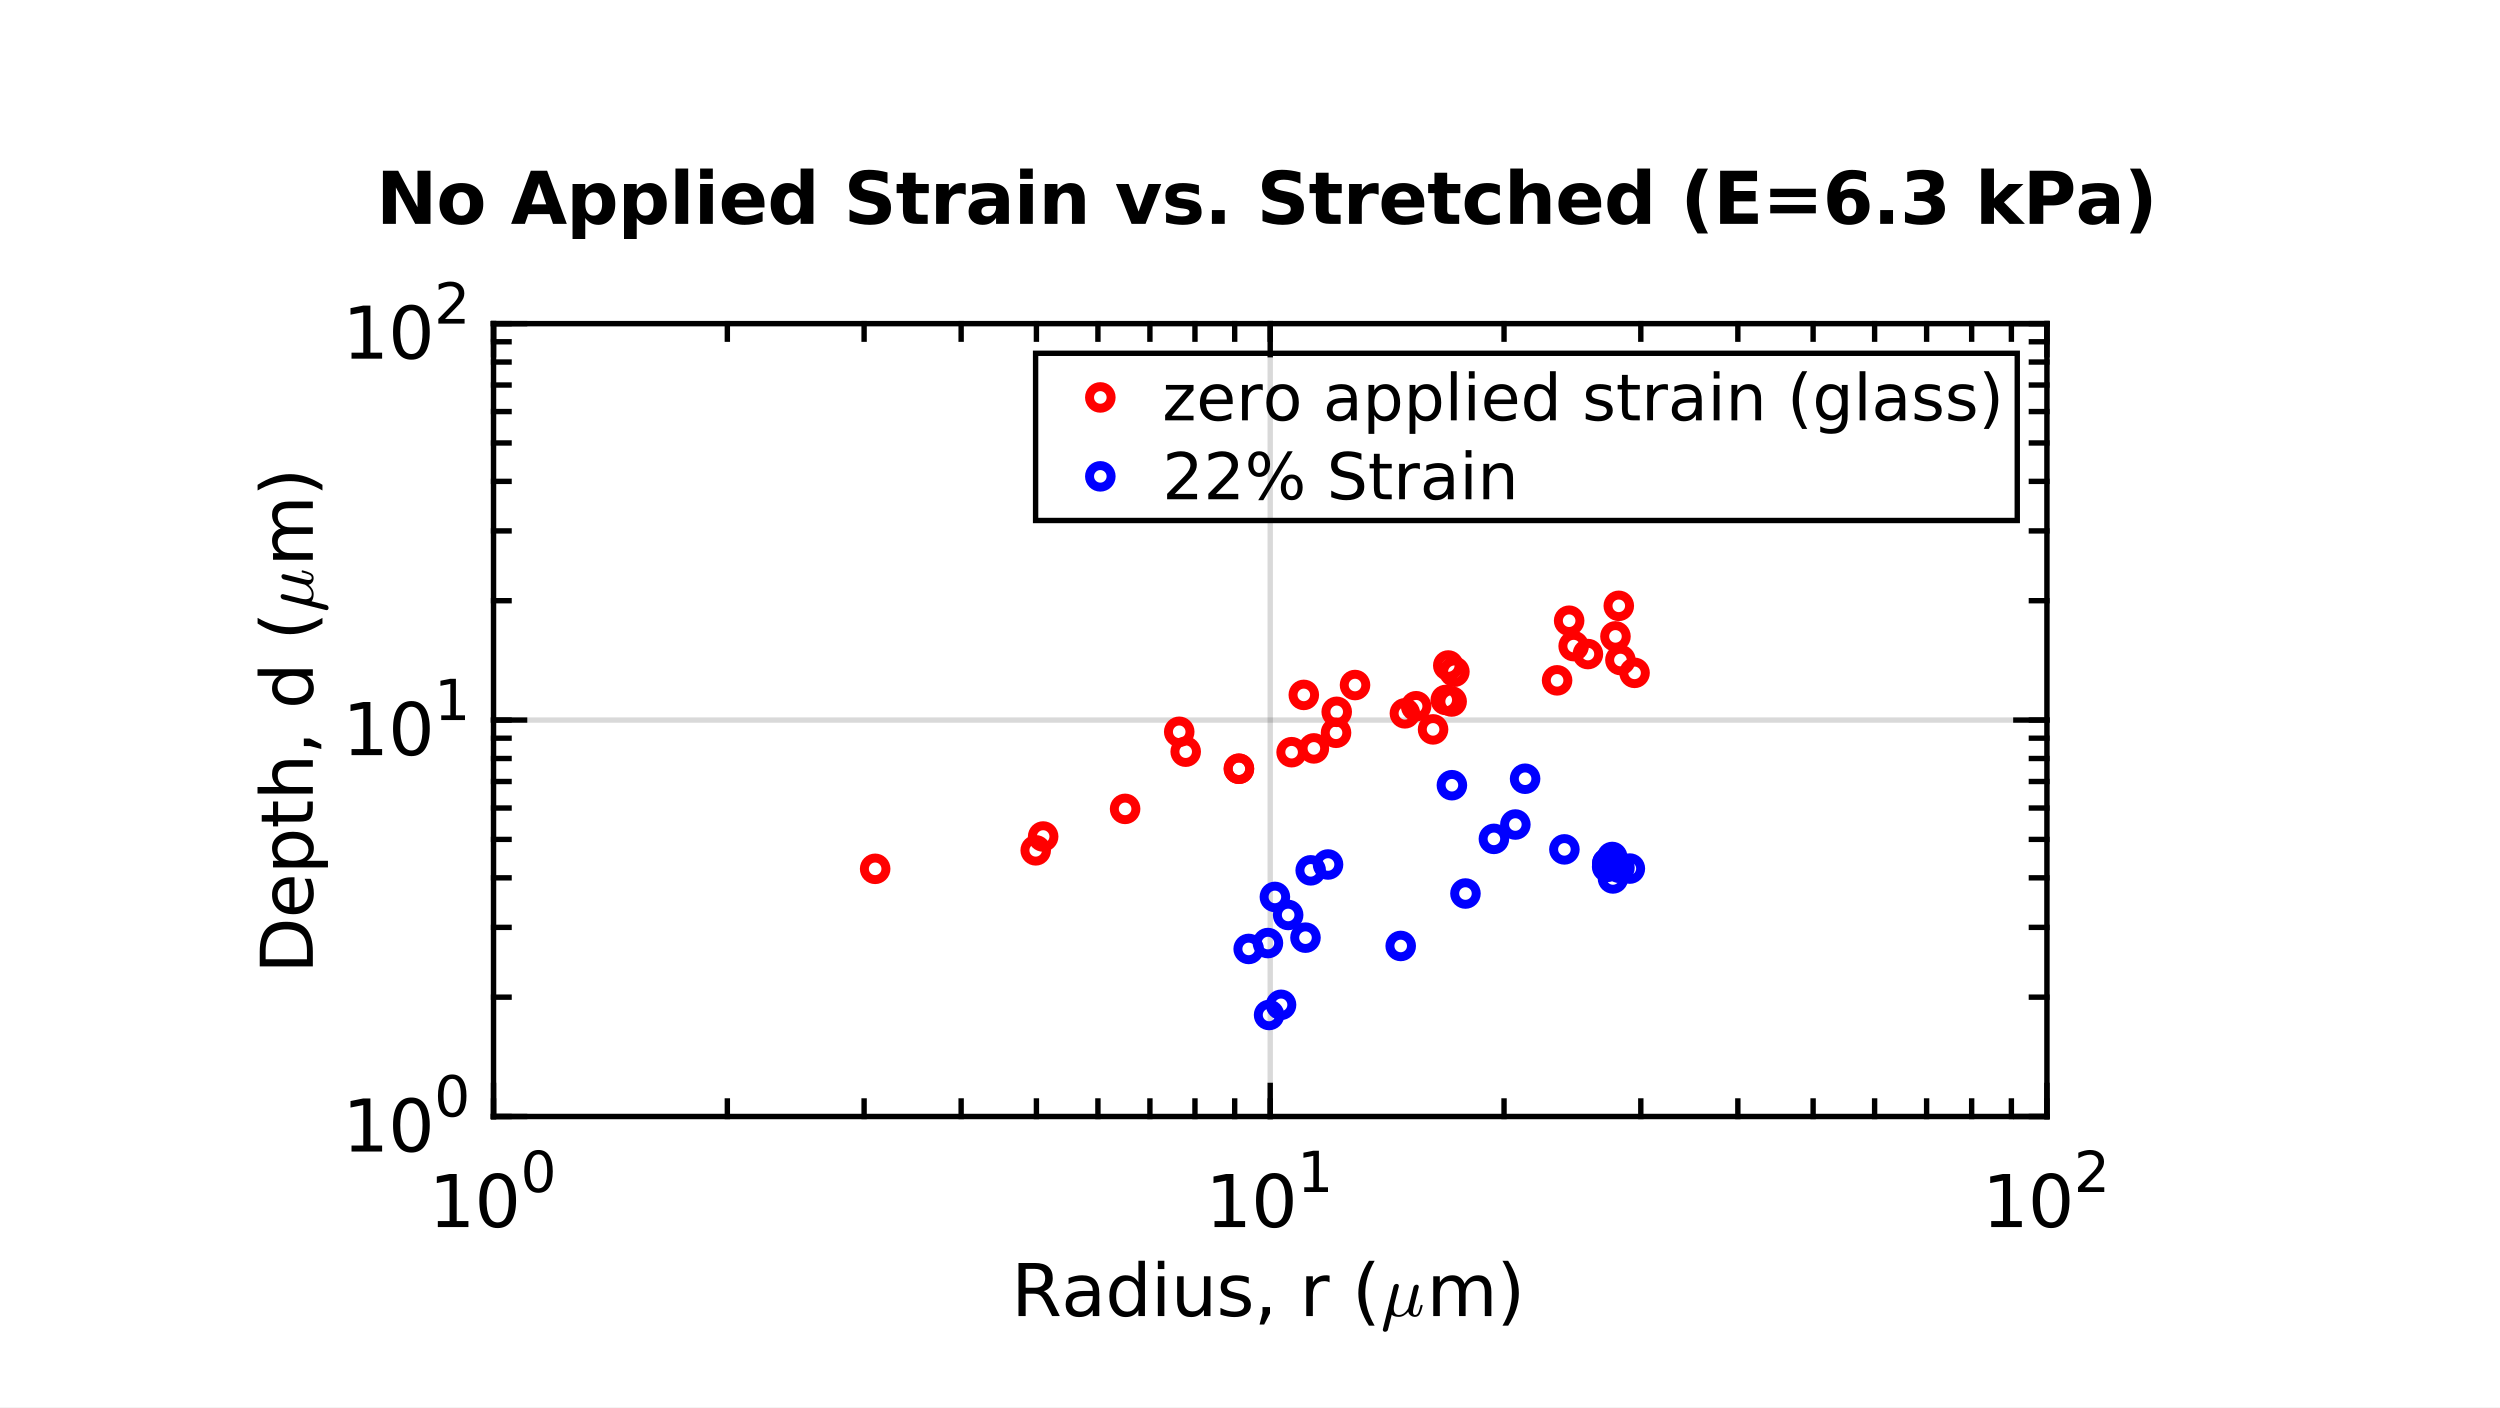 <?xml version="1.0"?>
<!DOCTYPE svg PUBLIC '-//W3C//DTD SVG 1.0//EN'
          'http://www.w3.org/TR/2001/REC-SVG-20010904/DTD/svg10.dtd'>
<svg xmlns:xlink="http://www.w3.org/1999/xlink" style="fill-opacity:1; color-rendering:auto; color-interpolation:auto; text-rendering:auto; stroke:black; stroke-linecap:square; stroke-miterlimit:10; shape-rendering:auto; stroke-opacity:1; fill:black; stroke-dasharray:none; font-weight:normal; stroke-width:1; font-family:'Dialog'; font-style:normal; stroke-linejoin:miter; font-size:12px; stroke-dashoffset:0; image-rendering:auto;" width="927" height="522" xmlns="http://www.w3.org/2000/svg"
><rect width="100%" height="100%" fill="#333333" stroke="none"/><!--Generated by the Batik Graphics2D SVG Generator--><defs id="genericDefs"
  /><g
  ><defs id="defs1"
    ><clipPath clipPathUnits="userSpaceOnUse" id="clipPath1"
      ><path d="M0 0 L927 0 L927 522 L0 522 L0 0 Z"
      /></clipPath
    ></defs
    ><g style="fill:white; stroke:white;"
    ><rect x="0" y="0" width="927" style="clip-path:url(#clipPath1); stroke:none;" height="522"
    /></g
    ><g style="fill:white; text-rendering:optimizeSpeed; color-rendering:optimizeSpeed; image-rendering:optimizeSpeed; shape-rendering:crispEdges; stroke:white; color-interpolation:sRGB;"
    ><rect x="0" width="927" height="522" y="0" style="stroke:none;"
    /></g
    ><g style="stroke-linecap:butt; fill-opacity:0.149; fill:rgb(0,0,0); text-rendering:geometricPrecision; image-rendering:optimizeQuality; color-rendering:optimizeQuality; stroke-linejoin:round; stroke:rgb(0,0,0); color-interpolation:linearRGB; stroke-width:2; stroke-opacity:0.149;"
    ><line y2="120" style="fill:none;" x1="183" x2="183" y1="414"
      /><line y2="120" style="fill:none;" x1="471" x2="471" y1="414"
      /><line y2="120" style="fill:none;" x1="759" x2="759" y1="414"
      /><line y2="414" style="fill:none;" x1="759" x2="183" y1="414"
      /><line y2="267" style="fill:none;" x1="759" x2="183" y1="267"
      /><line y2="120" style="fill:none;" x1="759" x2="183" y1="120"
    /></g
    ><g style="text-rendering:geometricPrecision; stroke-width:2; color-interpolation:linearRGB; color-rendering:optimizeQuality; image-rendering:optimizeQuality; stroke-linejoin:round;"
    ><line y2="414" style="fill:none;" x1="183" x2="759" y1="414"
      /><line y2="120" style="fill:none;" x1="183" x2="759" y1="120"
      /><line y2="402.48" style="fill:none;" x1="183" x2="183" y1="414"
      /><line y2="402.48" style="fill:none;" x1="471" x2="471" y1="414"
      /><line y2="402.48" style="fill:none;" x1="759" x2="759" y1="414"
      /><line y2="131.52" style="fill:none;" x1="183" x2="183" y1="120"
      /><line y2="131.52" style="fill:none;" x1="471" x2="471" y1="120"
      /><line y2="131.52" style="fill:none;" x1="759" x2="759" y1="120"
      /><line y2="408.24" style="fill:none;" x1="183" x2="183" y1="414"
      /><line y2="408.24" style="fill:none;" x1="269.697" x2="269.697" y1="414"
      /><line y2="408.24" style="fill:none;" x1="320.411" x2="320.411" y1="414"
      /><line y2="408.24" style="fill:none;" x1="356.393" x2="356.393" y1="414"
      /><line y2="408.24" style="fill:none;" x1="384.303" x2="384.303" y1="414"
      /><line y2="408.24" style="fill:none;" x1="407.108" x2="407.108" y1="414"
      /><line y2="408.24" style="fill:none;" x1="426.388" x2="426.388" y1="414"
      /><line y2="408.24" style="fill:none;" x1="443.09" x2="443.09" y1="414"
      /><line y2="408.24" style="fill:none;" x1="457.822" x2="457.822" y1="414"
      /><line y2="408.24" style="fill:none;" x1="471" x2="471" y1="414"
      /><line y2="408.24" style="fill:none;" x1="557.697" x2="557.697" y1="414"
      /><line y2="408.24" style="fill:none;" x1="608.411" x2="608.411" y1="414"
      /><line y2="408.24" style="fill:none;" x1="644.393" x2="644.393" y1="414"
      /><line y2="408.24" style="fill:none;" x1="672.303" x2="672.303" y1="414"
      /><line y2="408.24" style="fill:none;" x1="695.107" x2="695.107" y1="414"
      /><line y2="408.24" style="fill:none;" x1="714.388" x2="714.388" y1="414"
      /><line y2="408.24" style="fill:none;" x1="731.09" x2="731.09" y1="414"
      /><line y2="408.24" style="fill:none;" x1="745.822" x2="745.822" y1="414"
      /><line y2="408.24" style="fill:none;" x1="759" x2="759" y1="414"
      /><line y2="125.76" style="fill:none;" x1="183" x2="183" y1="120"
      /><line y2="125.76" style="fill:none;" x1="269.697" x2="269.697" y1="120"
      /><line y2="125.76" style="fill:none;" x1="320.411" x2="320.411" y1="120"
      /><line y2="125.76" style="fill:none;" x1="356.393" x2="356.393" y1="120"
      /><line y2="125.76" style="fill:none;" x1="384.303" x2="384.303" y1="120"
      /><line y2="125.76" style="fill:none;" x1="407.108" x2="407.108" y1="120"
      /><line y2="125.76" style="fill:none;" x1="426.388" x2="426.388" y1="120"
      /><line y2="125.76" style="fill:none;" x1="443.09" x2="443.09" y1="120"
      /><line y2="125.76" style="fill:none;" x1="457.822" x2="457.822" y1="120"
      /><line y2="125.76" style="fill:none;" x1="471" x2="471" y1="120"
      /><line y2="125.76" style="fill:none;" x1="557.697" x2="557.697" y1="120"
      /><line y2="125.76" style="fill:none;" x1="608.411" x2="608.411" y1="120"
      /><line y2="125.76" style="fill:none;" x1="644.393" x2="644.393" y1="120"
      /><line y2="125.76" style="fill:none;" x1="672.303" x2="672.303" y1="120"
      /><line y2="125.76" style="fill:none;" x1="695.107" x2="695.107" y1="120"
      /><line y2="125.76" style="fill:none;" x1="714.388" x2="714.388" y1="120"
      /><line y2="125.76" style="fill:none;" x1="731.09" x2="731.09" y1="120"
      /><line y2="125.76" style="fill:none;" x1="745.822" x2="745.822" y1="120"
      /><line y2="125.76" style="fill:none;" x1="759" x2="759" y1="120"
    /></g
    ><g transform="translate(159,455)" style="text-rendering:geometricPrecision; font-size:26.667px; color-interpolation:linearRGB; color-rendering:optimizeQuality; image-rendering:optimizeQuality;"
    ><path style="stroke:none;" d="M3.344 -2.234 L7.703 -2.234 L7.703 -17.25 L2.969 -16.312 L2.969 -18.734 L7.672 -19.688 L10.344 -19.688 L10.344 -2.234 L14.688 -2.234 L14.688 0 L3.344 0 L3.344 -2.234 ZM25.538 -17.938 Q23.491 -17.938 22.452 -15.906 Q21.413 -13.875 21.413 -9.828 Q21.413 -5.781 22.452 -3.758 Q23.491 -1.734 25.538 -1.734 Q27.616 -1.734 28.647 -3.758 Q29.678 -5.781 29.678 -9.828 Q29.678 -13.875 28.647 -15.906 Q27.616 -17.938 25.538 -17.938 ZM25.538 -20.047 Q28.85 -20.047 30.6 -17.43 Q32.35 -14.812 32.35 -9.828 Q32.35 -4.859 30.6 -2.242 Q28.85 0.375 25.538 0.375 Q22.241 0.375 20.491 -2.242 Q18.741 -4.859 18.741 -9.828 Q18.741 -14.812 20.491 -17.43 Q22.241 -20.047 25.538 -20.047 Z"
    /></g
    ><g transform="translate(193,442)" style="text-rendering:geometricPrecision; font-size:21.333px; color-interpolation:linearRGB; color-rendering:optimizeQuality; image-rendering:optimizeQuality;"
    ><path style="stroke:none;" d="M6.672 -13.953 Q5.078 -13.953 4.273 -12.375 Q3.469 -10.797 3.469 -7.641 Q3.469 -4.484 4.273 -2.914 Q5.078 -1.344 6.672 -1.344 Q8.281 -1.344 9.086 -2.914 Q9.891 -4.484 9.891 -7.641 Q9.891 -10.797 9.086 -12.375 Q8.281 -13.953 6.672 -13.953 ZM6.672 -15.594 Q9.25 -15.594 10.609 -13.555 Q11.969 -11.516 11.969 -7.641 Q11.969 -3.781 10.609 -1.742 Q9.25 0.297 6.672 0.297 Q4.109 0.297 2.75 -1.742 Q1.391 -3.781 1.391 -7.641 Q1.391 -11.516 2.75 -13.555 Q4.109 -15.594 6.672 -15.594 Z"
    /></g
    ><g transform="translate(447,455)" style="text-rendering:geometricPrecision; font-size:26.667px; color-interpolation:linearRGB; color-rendering:optimizeQuality; image-rendering:optimizeQuality;"
    ><path style="stroke:none;" d="M3.344 -2.234 L7.703 -2.234 L7.703 -17.25 L2.969 -16.312 L2.969 -18.734 L7.672 -19.688 L10.344 -19.688 L10.344 -2.234 L14.688 -2.234 L14.688 0 L3.344 0 L3.344 -2.234 ZM25.538 -17.938 Q23.491 -17.938 22.452 -15.906 Q21.413 -13.875 21.413 -9.828 Q21.413 -5.781 22.452 -3.758 Q23.491 -1.734 25.538 -1.734 Q27.616 -1.734 28.647 -3.758 Q29.678 -5.781 29.678 -9.828 Q29.678 -13.875 28.647 -15.906 Q27.616 -17.938 25.538 -17.938 ZM25.538 -20.047 Q28.85 -20.047 30.6 -17.43 Q32.35 -14.812 32.35 -9.828 Q32.35 -4.859 30.6 -2.242 Q28.85 0.375 25.538 0.375 Q22.241 0.375 20.491 -2.242 Q18.741 -4.859 18.741 -9.828 Q18.741 -14.812 20.491 -17.43 Q22.241 -20.047 25.538 -20.047 Z"
    /></g
    ><g transform="translate(481,442)" style="text-rendering:geometricPrecision; font-size:21.333px; color-interpolation:linearRGB; color-rendering:optimizeQuality; image-rendering:optimizeQuality;"
    ><path style="stroke:none;" d="M2.609 -1.75 L5.984 -1.75 L5.984 -13.422 L2.312 -12.688 L2.312 -14.578 L5.969 -15.312 L8.047 -15.312 L8.047 -1.75 L11.422 -1.75 L11.422 0 L2.609 0 L2.609 -1.75 Z"
    /></g
    ><g transform="translate(735,455)" style="text-rendering:geometricPrecision; font-size:26.667px; color-interpolation:linearRGB; color-rendering:optimizeQuality; image-rendering:optimizeQuality;"
    ><path style="stroke:none;" d="M3.344 -2.234 L7.703 -2.234 L7.703 -17.25 L2.969 -16.312 L2.969 -18.734 L7.672 -19.688 L10.344 -19.688 L10.344 -2.234 L14.688 -2.234 L14.688 0 L3.344 0 L3.344 -2.234 ZM25.538 -17.938 Q23.491 -17.938 22.452 -15.906 Q21.413 -13.875 21.413 -9.828 Q21.413 -5.781 22.452 -3.758 Q23.491 -1.734 25.538 -1.734 Q27.616 -1.734 28.647 -3.758 Q29.678 -5.781 29.678 -9.828 Q29.678 -13.875 28.647 -15.906 Q27.616 -17.938 25.538 -17.938 ZM25.538 -20.047 Q28.85 -20.047 30.6 -17.43 Q32.35 -14.812 32.35 -9.828 Q32.35 -4.859 30.6 -2.242 Q28.85 0.375 25.538 0.375 Q22.241 0.375 20.491 -2.242 Q18.741 -4.859 18.741 -9.828 Q18.741 -14.812 20.491 -17.43 Q22.241 -20.047 25.538 -20.047 Z"
    /></g
    ><g transform="translate(769,442)" style="text-rendering:geometricPrecision; font-size:21.333px; color-interpolation:linearRGB; color-rendering:optimizeQuality; image-rendering:optimizeQuality;"
    ><path style="stroke:none;" d="M4.031 -1.75 L11.266 -1.75 L11.266 0 L1.531 0 L1.531 -1.75 Q2.719 -2.969 4.75 -5.023 Q6.781 -7.078 7.312 -7.672 Q8.312 -8.781 8.703 -9.562 Q9.094 -10.344 9.094 -11.078 Q9.094 -12.312 8.242 -13.078 Q7.391 -13.844 6.016 -13.844 Q5.031 -13.844 3.953 -13.508 Q2.875 -13.172 1.641 -12.484 L1.641 -14.578 Q2.891 -15.078 3.977 -15.336 Q5.062 -15.594 5.969 -15.594 Q8.344 -15.594 9.758 -14.398 Q11.172 -13.203 11.172 -11.219 Q11.172 -10.281 10.82 -9.43 Q10.469 -8.578 9.531 -7.438 Q9.281 -7.141 7.906 -5.719 Q6.531 -4.297 4.031 -1.75 Z"
    /></g
    ><g transform="translate(375,488)" style="text-rendering:geometricPrecision; font-size:26.667px; color-interpolation:linearRGB; color-rendering:optimizeQuality; image-rendering:optimizeQuality;"
    ><path style="stroke:none;" d="M11.984 -9.234 Q12.844 -8.938 13.656 -7.992 Q14.469 -7.047 15.281 -5.375 L17.984 0 L15.125 0 L12.609 -5.047 Q11.625 -7.031 10.711 -7.672 Q9.797 -8.312 8.219 -8.312 L5.312 -8.312 L5.312 0 L2.656 0 L2.656 -19.688 L8.656 -19.688 Q12.031 -19.688 13.695 -18.273 Q15.359 -16.859 15.359 -14.016 Q15.359 -12.156 14.492 -10.93 Q13.625 -9.703 11.984 -9.234 ZM5.312 -17.5 L5.312 -10.5 L8.656 -10.5 Q10.594 -10.5 11.57 -11.391 Q12.547 -12.281 12.547 -14.016 Q12.547 -15.734 11.57 -16.617 Q10.594 -17.5 8.656 -17.5 L5.312 -17.5 ZM27.771 -7.422 Q24.834 -7.422 23.701 -6.75 Q22.568 -6.078 22.568 -4.453 Q22.568 -3.172 23.42 -2.406 Q24.271 -1.641 25.74 -1.641 Q27.756 -1.641 28.974 -3.078 Q30.193 -4.516 30.193 -6.875 L30.193 -7.422 L27.771 -7.422 ZM32.615 -8.422 L32.615 0 L30.193 0 L30.193 -2.234 Q29.365 -0.891 28.123 -0.258 Q26.881 0.375 25.084 0.375 Q22.818 0.375 21.482 -0.891 Q20.146 -2.156 20.146 -4.297 Q20.146 -6.797 21.811 -8.062 Q23.474 -9.328 26.787 -9.328 L30.193 -9.328 L30.193 -9.562 Q30.193 -11.234 29.092 -12.148 Q27.99 -13.062 25.99 -13.062 Q24.724 -13.062 23.529 -12.758 Q22.334 -12.453 21.224 -11.859 L21.224 -14.094 Q22.553 -14.609 23.811 -14.867 Q25.068 -15.125 26.24 -15.125 Q29.443 -15.125 31.029 -13.461 Q32.615 -11.797 32.615 -8.422 ZM47.122 -12.531 L47.122 -20.516 L49.544 -20.516 L49.544 0 L47.122 0 L47.122 -2.219 Q46.356 -0.891 45.184 -0.258 Q44.012 0.375 42.387 0.375 Q39.715 0.375 38.028 -1.758 Q36.34 -3.891 36.34 -7.375 Q36.34 -10.844 38.028 -12.984 Q39.715 -15.125 42.387 -15.125 Q44.012 -15.125 45.184 -14.484 Q46.356 -13.844 47.122 -12.531 ZM38.856 -7.375 Q38.856 -4.688 39.958 -3.164 Q41.059 -1.641 42.981 -1.641 Q44.903 -1.641 46.012 -3.164 Q47.122 -4.688 47.122 -7.375 Q47.122 -10.047 46.012 -11.57 Q44.903 -13.094 42.981 -13.094 Q41.059 -13.094 39.958 -11.57 Q38.856 -10.047 38.856 -7.375 ZM54.324 -14.766 L56.745 -14.766 L56.745 0 L54.324 0 L54.324 -14.766 ZM54.324 -20.516 L56.745 -20.516 L56.745 -17.438 L54.324 -17.438 L54.324 -20.516 ZM61.48 -5.828 L61.48 -14.766 L63.901 -14.766 L63.901 -5.922 Q63.901 -3.828 64.722 -2.781 Q65.542 -1.734 67.167 -1.734 Q69.136 -1.734 70.276 -2.984 Q71.417 -4.234 71.417 -6.391 L71.417 -14.766 L73.839 -14.766 L73.839 0 L71.417 0 L71.417 -2.266 Q70.526 -0.922 69.362 -0.273 Q68.198 0.375 66.651 0.375 Q64.12 0.375 62.8 -1.203 Q61.48 -2.781 61.48 -5.828 ZM88.03 -14.328 L88.03 -12.031 Q86.999 -12.562 85.897 -12.828 Q84.796 -13.094 83.608 -13.094 Q81.796 -13.094 80.897 -12.539 Q79.999 -11.984 79.999 -10.875 Q79.999 -10.031 80.639 -9.555 Q81.28 -9.078 83.233 -8.641 L84.061 -8.453 Q86.655 -7.891 87.741 -6.883 Q88.827 -5.875 88.827 -4.078 Q88.827 -2.016 87.202 -0.82 Q85.577 0.375 82.718 0.375 Q81.53 0.375 80.249 0.148 Q78.968 -0.078 77.546 -0.547 L77.546 -3.047 Q78.889 -2.344 80.194 -1.992 Q81.499 -1.641 82.78 -1.641 Q84.483 -1.641 85.405 -2.234 Q86.327 -2.828 86.327 -3.891 Q86.327 -4.875 85.663 -5.406 Q84.999 -5.938 82.749 -6.422 L81.905 -6.625 Q79.655 -7.094 78.647 -8.078 Q77.639 -9.062 77.639 -10.766 Q77.639 -12.859 79.116 -13.992 Q80.593 -15.125 83.311 -15.125 Q84.655 -15.125 85.843 -14.922 Q87.03 -14.719 88.03 -14.328 ZM93.137 -3.344 L95.918 -3.344 L95.918 -1.078 L93.746 3.141 L92.043 3.141 L93.137 -1.078 L93.137 -3.344 ZM118.005 -12.5 Q117.599 -12.734 117.122 -12.844 Q116.646 -12.953 116.068 -12.953 Q114.005 -12.953 112.903 -11.617 Q111.802 -10.281 111.802 -7.781 L111.802 0 L109.365 0 L109.365 -14.766 L111.802 -14.766 L111.802 -12.469 Q112.568 -13.812 113.794 -14.469 Q115.021 -15.125 116.771 -15.125 Q117.021 -15.125 117.325 -15.094 Q117.63 -15.062 118.005 -14.984 L118.005 -12.5 ZM134.719 -20.484 Q132.953 -17.453 132.094 -14.484 Q131.234 -11.516 131.234 -8.484 Q131.234 -5.438 132.102 -2.445 Q132.969 0.547 134.719 3.562 L132.609 3.562 Q130.625 0.469 129.649 -2.531 Q128.672 -5.531 128.672 -8.484 Q128.672 -11.422 129.641 -14.398 Q130.609 -17.375 132.609 -20.484 L134.719 -20.484 Z"
    /></g
    ><g transform="translate(512,488)" style="font-size:26.667px; text-rendering:geometricPrecision; color-rendering:optimizeQuality; image-rendering:optimizeQuality; font-family:'mwb_cmmi10'; color-interpolation:linearRGB;"
    ><path style="stroke:none;" d="M0.75 5.078 Q0.75 4.922 0.781 4.859 L4.75 -11.078 Q4.859 -11.453 5.172 -11.695 Q5.484 -11.938 5.875 -11.938 Q6.219 -11.938 6.461 -11.727 Q6.703 -11.516 6.703 -11.188 Q6.703 -11.094 6.695 -11.055 Q6.688 -11.016 6.672 -10.953 L5.078 -4.641 Q4.812 -3.516 4.812 -2.703 Q4.812 -1.703 5.289 -1.055 Q5.766 -0.406 6.719 -0.406 Q8.688 -0.406 10.172 -2.859 Q10.188 -2.891 10.195 -2.898 Q10.203 -2.906 10.203 -2.938 L12.156 -10.766 Q12.25 -11.125 12.578 -11.383 Q12.906 -11.641 13.297 -11.641 Q13.609 -11.641 13.852 -11.43 Q14.094 -11.219 14.094 -10.875 Q14.094 -10.719 14.062 -10.672 L12.125 -2.891 Q11.938 -2.125 11.938 -1.562 Q11.938 -0.406 12.719 -0.406 Q13.562 -0.406 13.992 -1.445 Q14.422 -2.484 14.734 -3.969 Q14.797 -4.125 14.969 -4.125 L15.281 -4.125 Q15.391 -4.125 15.461 -4.039 Q15.531 -3.953 15.531 -3.859 Q15.062 -1.984 14.5 -0.844 Q13.938 0.297 12.672 0.297 Q11.766 0.297 11.078 -0.211 Q10.391 -0.719 10.172 -1.594 Q9.5 -0.75 8.602 -0.227 Q7.703 0.297 6.703 0.297 Q5.016 0.297 4.047 -0.484 L2.672 4.969 Q2.594 5.359 2.281 5.594 Q1.969 5.828 1.562 5.828 Q1.234 5.828 0.992 5.625 Q0.75 5.422 0.75 5.078 Z"
    /></g
    ><g transform="translate(529,488)" style="text-rendering:geometricPrecision; font-size:26.667px; color-interpolation:linearRGB; color-rendering:optimizeQuality; image-rendering:optimizeQuality;"
    ><path style="stroke:none;" d="M14.047 -11.938 Q14.953 -13.562 16.219 -14.344 Q17.484 -15.125 19.203 -15.125 Q21.5 -15.125 22.75 -13.508 Q24 -11.891 24 -8.906 L24 0 L21.562 0 L21.562 -8.828 Q21.562 -10.953 20.812 -11.984 Q20.062 -13.016 18.516 -13.016 Q16.641 -13.016 15.547 -11.758 Q14.453 -10.5 14.453 -8.344 L14.453 0 L12.016 0 L12.016 -8.828 Q12.016 -10.969 11.258 -11.992 Q10.5 -13.016 8.938 -13.016 Q7.078 -13.016 5.984 -11.758 Q4.891 -10.5 4.891 -8.344 L4.891 0 L2.453 0 L2.453 -14.766 L4.891 -14.766 L4.891 -12.469 Q5.719 -13.828 6.883 -14.477 Q8.047 -15.125 9.641 -15.125 Q11.25 -15.125 12.375 -14.305 Q13.5 -13.484 14.047 -11.938 ZM28.123 -20.484 L30.232 -20.484 Q32.216 -17.375 33.201 -14.398 Q34.185 -11.422 34.185 -8.484 Q34.185 -5.531 33.201 -2.531 Q32.216 0.469 30.232 3.562 L28.123 3.562 Q29.888 0.547 30.748 -2.445 Q31.607 -5.438 31.607 -8.484 Q31.607 -11.516 30.748 -14.484 Q29.888 -17.453 28.123 -20.484 Z"
    /></g
    ><g style="text-rendering:geometricPrecision; stroke-width:2; color-interpolation:linearRGB; color-rendering:optimizeQuality; image-rendering:optimizeQuality; stroke-linejoin:round;"
    ><line y2="120" style="fill:none;" x1="183" x2="183" y1="414"
      /><line y2="120" style="fill:none;" x1="759" x2="759" y1="414"
      /><line y2="414" style="fill:none;" x1="183" x2="194.52" y1="414"
      /><line y2="267" style="fill:none;" x1="183" x2="194.52" y1="267"
      /><line y2="120" style="fill:none;" x1="183" x2="194.52" y1="120"
      /><line y2="414" style="fill:none;" x1="759" x2="747.48" y1="414"
      /><line y2="267" style="fill:none;" x1="759" x2="747.48" y1="267"
      /><line y2="120" style="fill:none;" x1="759" x2="747.48" y1="120"
      /><line y2="414" style="fill:none;" x1="183" x2="188.76" y1="414"
      /><line y2="369.749" style="fill:none;" x1="183" x2="188.76" y1="369.749"
      /><line y2="343.863" style="fill:none;" x1="183" x2="188.76" y1="343.863"
      /><line y2="325.497" style="fill:none;" x1="183" x2="188.76" y1="325.497"
      /><line y2="311.251" style="fill:none;" x1="183" x2="188.76" y1="311.251"
      /><line y2="299.612" style="fill:none;" x1="183" x2="188.76" y1="299.612"
      /><line y2="289.771" style="fill:none;" x1="183" x2="188.76" y1="289.771"
      /><line y2="281.246" style="fill:none;" x1="183" x2="188.76" y1="281.246"
      /><line y2="273.726" style="fill:none;" x1="183" x2="188.76" y1="273.726"
      /><line y2="267" style="fill:none;" x1="183" x2="188.76" y1="267"
      /><line y2="222.749" style="fill:none;" x1="183" x2="188.76" y1="222.749"
      /><line y2="196.863" style="fill:none;" x1="183" x2="188.76" y1="196.863"
      /><line y2="178.497" style="fill:none;" x1="183" x2="188.76" y1="178.497"
      /><line y2="164.251" style="fill:none;" x1="183" x2="188.76" y1="164.251"
      /><line y2="152.612" style="fill:none;" x1="183" x2="188.76" y1="152.612"
      /><line y2="142.771" style="fill:none;" x1="183" x2="188.76" y1="142.771"
      /><line y2="134.246" style="fill:none;" x1="183" x2="188.76" y1="134.246"
      /><line y2="126.726" style="fill:none;" x1="183" x2="188.76" y1="126.726"
      /><line y2="120" style="fill:none;" x1="183" x2="188.76" y1="120"
      /><line y2="414" style="fill:none;" x1="759" x2="753.24" y1="414"
      /><line y2="369.749" style="fill:none;" x1="759" x2="753.24" y1="369.749"
      /><line y2="343.863" style="fill:none;" x1="759" x2="753.24" y1="343.863"
      /><line y2="325.497" style="fill:none;" x1="759" x2="753.24" y1="325.497"
      /><line y2="311.251" style="fill:none;" x1="759" x2="753.24" y1="311.251"
      /><line y2="299.612" style="fill:none;" x1="759" x2="753.24" y1="299.612"
      /><line y2="289.771" style="fill:none;" x1="759" x2="753.24" y1="289.771"
      /><line y2="281.246" style="fill:none;" x1="759" x2="753.24" y1="281.246"
      /><line y2="273.726" style="fill:none;" x1="759" x2="753.24" y1="273.726"
      /><line y2="267" style="fill:none;" x1="759" x2="753.24" y1="267"
      /><line y2="222.749" style="fill:none;" x1="759" x2="753.24" y1="222.749"
      /><line y2="196.863" style="fill:none;" x1="759" x2="753.24" y1="196.863"
      /><line y2="178.497" style="fill:none;" x1="759" x2="753.24" y1="178.497"
      /><line y2="164.251" style="fill:none;" x1="759" x2="753.24" y1="164.251"
      /><line y2="152.612" style="fill:none;" x1="759" x2="753.24" y1="152.612"
      /><line y2="142.771" style="fill:none;" x1="759" x2="753.24" y1="142.771"
      /><line y2="134.246" style="fill:none;" x1="759" x2="753.24" y1="134.246"
      /><line y2="126.726" style="fill:none;" x1="759" x2="753.24" y1="126.726"
      /><line y2="120" style="fill:none;" x1="759" x2="753.24" y1="120"
    /></g
    ><g transform="translate(127,427)" style="text-rendering:geometricPrecision; font-size:26.667px; color-interpolation:linearRGB; color-rendering:optimizeQuality; image-rendering:optimizeQuality;"
    ><path style="stroke:none;" d="M3.344 -2.234 L7.703 -2.234 L7.703 -17.25 L2.969 -16.312 L2.969 -18.734 L7.672 -19.688 L10.344 -19.688 L10.344 -2.234 L14.688 -2.234 L14.688 0 L3.344 0 L3.344 -2.234 ZM25.538 -17.938 Q23.491 -17.938 22.452 -15.906 Q21.413 -13.875 21.413 -9.828 Q21.413 -5.781 22.452 -3.758 Q23.491 -1.734 25.538 -1.734 Q27.616 -1.734 28.647 -3.758 Q29.678 -5.781 29.678 -9.828 Q29.678 -13.875 28.647 -15.906 Q27.616 -17.938 25.538 -17.938 ZM25.538 -20.047 Q28.85 -20.047 30.6 -17.43 Q32.35 -14.812 32.35 -9.828 Q32.35 -4.859 30.6 -2.242 Q28.85 0.375 25.538 0.375 Q22.241 0.375 20.491 -2.242 Q18.741 -4.859 18.741 -9.828 Q18.741 -14.812 20.491 -17.43 Q22.241 -20.047 25.538 -20.047 Z"
    /></g
    ><g transform="translate(161,414)" style="text-rendering:geometricPrecision; font-size:21.333px; color-interpolation:linearRGB; color-rendering:optimizeQuality; image-rendering:optimizeQuality;"
    ><path style="stroke:none;" d="M6.672 -13.953 Q5.078 -13.953 4.273 -12.375 Q3.469 -10.797 3.469 -7.641 Q3.469 -4.484 4.273 -2.914 Q5.078 -1.344 6.672 -1.344 Q8.281 -1.344 9.086 -2.914 Q9.891 -4.484 9.891 -7.641 Q9.891 -10.797 9.086 -12.375 Q8.281 -13.953 6.672 -13.953 ZM6.672 -15.594 Q9.25 -15.594 10.609 -13.555 Q11.969 -11.516 11.969 -7.641 Q11.969 -3.781 10.609 -1.742 Q9.25 0.297 6.672 0.297 Q4.109 0.297 2.75 -1.742 Q1.391 -3.781 1.391 -7.641 Q1.391 -11.516 2.75 -13.555 Q4.109 -15.594 6.672 -15.594 Z"
    /></g
    ><g transform="translate(127,280)" style="text-rendering:geometricPrecision; font-size:26.667px; color-interpolation:linearRGB; color-rendering:optimizeQuality; image-rendering:optimizeQuality;"
    ><path style="stroke:none;" d="M3.344 -2.234 L7.703 -2.234 L7.703 -17.25 L2.969 -16.312 L2.969 -18.734 L7.672 -19.688 L10.344 -19.688 L10.344 -2.234 L14.688 -2.234 L14.688 0 L3.344 0 L3.344 -2.234 ZM25.538 -17.938 Q23.491 -17.938 22.452 -15.906 Q21.413 -13.875 21.413 -9.828 Q21.413 -5.781 22.452 -3.758 Q23.491 -1.734 25.538 -1.734 Q27.616 -1.734 28.647 -3.758 Q29.678 -5.781 29.678 -9.828 Q29.678 -13.875 28.647 -15.906 Q27.616 -17.938 25.538 -17.938 ZM25.538 -20.047 Q28.85 -20.047 30.6 -17.43 Q32.35 -14.812 32.35 -9.828 Q32.35 -4.859 30.6 -2.242 Q28.85 0.375 25.538 0.375 Q22.241 0.375 20.491 -2.242 Q18.741 -4.859 18.741 -9.828 Q18.741 -14.812 20.491 -17.43 Q22.241 -20.047 25.538 -20.047 Z"
    /></g
    ><g transform="translate(161,267)" style="text-rendering:geometricPrecision; font-size:21.333px; color-interpolation:linearRGB; color-rendering:optimizeQuality; image-rendering:optimizeQuality;"
    ><path style="stroke:none;" d="M2.609 -1.75 L5.984 -1.75 L5.984 -13.422 L2.312 -12.688 L2.312 -14.578 L5.969 -15.312 L8.047 -15.312 L8.047 -1.75 L11.422 -1.75 L11.422 0 L2.609 0 L2.609 -1.75 Z"
    /></g
    ><g transform="translate(127,133)" style="text-rendering:geometricPrecision; font-size:26.667px; color-interpolation:linearRGB; color-rendering:optimizeQuality; image-rendering:optimizeQuality;"
    ><path style="stroke:none;" d="M3.344 -2.234 L7.703 -2.234 L7.703 -17.25 L2.969 -16.312 L2.969 -18.734 L7.672 -19.688 L10.344 -19.688 L10.344 -2.234 L14.688 -2.234 L14.688 0 L3.344 0 L3.344 -2.234 ZM25.538 -17.938 Q23.491 -17.938 22.452 -15.906 Q21.413 -13.875 21.413 -9.828 Q21.413 -5.781 22.452 -3.758 Q23.491 -1.734 25.538 -1.734 Q27.616 -1.734 28.647 -3.758 Q29.678 -5.781 29.678 -9.828 Q29.678 -13.875 28.647 -15.906 Q27.616 -17.938 25.538 -17.938 ZM25.538 -20.047 Q28.85 -20.047 30.6 -17.43 Q32.35 -14.812 32.35 -9.828 Q32.35 -4.859 30.6 -2.242 Q28.85 0.375 25.538 0.375 Q22.241 0.375 20.491 -2.242 Q18.741 -4.859 18.741 -9.828 Q18.741 -14.812 20.491 -17.43 Q22.241 -20.047 25.538 -20.047 Z"
    /></g
    ><g transform="translate(161,120)" style="text-rendering:geometricPrecision; font-size:21.333px; color-interpolation:linearRGB; color-rendering:optimizeQuality; image-rendering:optimizeQuality;"
    ><path style="stroke:none;" d="M4.031 -1.75 L11.266 -1.75 L11.266 0 L1.531 0 L1.531 -1.75 Q2.719 -2.969 4.75 -5.023 Q6.781 -7.078 7.312 -7.672 Q8.312 -8.781 8.703 -9.562 Q9.094 -10.344 9.094 -11.078 Q9.094 -12.312 8.242 -13.078 Q7.391 -13.844 6.016 -13.844 Q5.031 -13.844 3.953 -13.508 Q2.875 -13.172 1.641 -12.484 L1.641 -14.578 Q2.891 -15.078 3.977 -15.336 Q5.062 -15.594 5.969 -15.594 Q8.344 -15.594 9.758 -14.398 Q11.172 -13.203 11.172 -11.219 Q11.172 -10.281 10.82 -9.43 Q10.469 -8.578 9.531 -7.438 Q9.281 -7.141 7.906 -5.719 Q6.531 -4.297 4.031 -1.75 Z"
    /></g
    ><g transform="translate(116,361) rotate(-90)" style="text-rendering:geometricPrecision; font-size:26.667px; color-interpolation:linearRGB; color-rendering:optimizeQuality; image-rendering:optimizeQuality;"
    ><path style="stroke:none;" d="M5.312 -17.5 L5.312 -2.188 L8.531 -2.188 Q12.609 -2.188 14.5 -4.031 Q16.391 -5.875 16.391 -9.859 Q16.391 -13.812 14.5 -15.656 Q12.609 -17.5 8.531 -17.5 L5.312 -17.5 ZM2.656 -19.688 L8.125 -19.688 Q13.844 -19.688 16.523 -17.305 Q19.203 -14.922 19.203 -9.859 Q19.203 -4.766 16.508 -2.383 Q13.812 0 8.125 0 L2.656 0 L2.656 -19.688 ZM35.698 -7.984 L35.698 -6.797 L24.541 -6.797 Q24.698 -4.297 26.049 -2.984 Q27.401 -1.672 29.823 -1.672 Q31.213 -1.672 32.526 -2.016 Q33.838 -2.359 35.135 -3.047 L35.135 -0.75 Q33.823 -0.203 32.456 0.086 Q31.088 0.375 29.682 0.375 Q26.135 0.375 24.073 -1.68 Q22.01 -3.734 22.01 -7.234 Q22.01 -10.859 23.971 -12.992 Q25.932 -15.125 29.26 -15.125 Q32.229 -15.125 33.963 -13.203 Q35.698 -11.281 35.698 -7.984 ZM33.276 -8.703 Q33.245 -10.688 32.159 -11.875 Q31.073 -13.062 29.276 -13.062 Q27.245 -13.062 26.026 -11.914 Q24.807 -10.766 24.62 -8.688 L33.276 -8.703 ZM41.816 -2.219 L41.816 5.609 L39.379 5.609 L39.379 -14.766 L41.816 -14.766 L41.816 -12.531 Q42.582 -13.844 43.746 -14.484 Q44.91 -15.125 46.535 -15.125 Q49.222 -15.125 50.902 -12.984 Q52.582 -10.844 52.582 -7.375 Q52.582 -3.891 50.902 -1.758 Q49.222 0.375 46.535 0.375 Q44.91 0.375 43.746 -0.258 Q42.582 -0.891 41.816 -2.219 ZM50.066 -7.375 Q50.066 -10.047 48.965 -11.57 Q47.863 -13.094 45.941 -13.094 Q44.019 -13.094 42.918 -11.57 Q41.816 -10.047 41.816 -7.375 Q41.816 -4.688 42.918 -3.164 Q44.019 -1.641 45.941 -1.641 Q47.863 -1.641 48.965 -3.164 Q50.066 -4.688 50.066 -7.375 ZM58.784 -18.953 L58.784 -14.766 L63.784 -14.766 L63.784 -12.875 L58.784 -12.875 L58.784 -4.859 Q58.784 -3.062 59.284 -2.547 Q59.784 -2.031 61.299 -2.031 L63.784 -2.031 L63.784 0 L61.299 0 Q58.487 0 57.416 -1.047 Q56.346 -2.094 56.346 -4.859 L56.346 -12.875 L54.565 -12.875 L54.565 -14.766 L56.346 -14.766 L56.346 -18.953 L58.784 -18.953 ZM79.11 -8.906 L79.11 0 L76.688 0 L76.688 -8.828 Q76.688 -10.922 75.876 -11.969 Q75.063 -13.016 73.423 -13.016 Q71.454 -13.016 70.321 -11.758 Q69.188 -10.5 69.188 -8.344 L69.188 0 L66.751 0 L66.751 -20.516 L69.188 -20.516 L69.188 -12.469 Q70.063 -13.797 71.243 -14.461 Q72.423 -15.125 73.954 -15.125 Q76.501 -15.125 77.806 -13.547 Q79.11 -11.969 79.11 -8.906 ZM84.364 -3.344 L87.145 -3.344 L87.145 -1.078 L84.974 3.141 L83.27 3.141 L84.364 -1.078 L84.364 -3.344 ZM110.404 -12.531 L110.404 -20.516 L112.826 -20.516 L112.826 0 L110.404 0 L110.404 -2.219 Q109.639 -0.891 108.467 -0.258 Q107.295 0.375 105.67 0.375 Q102.998 0.375 101.311 -1.758 Q99.623 -3.891 99.623 -7.375 Q99.623 -10.844 101.311 -12.984 Q102.998 -15.125 105.67 -15.125 Q107.295 -15.125 108.467 -14.484 Q109.639 -13.844 110.404 -12.531 ZM102.139 -7.375 Q102.139 -4.688 103.24 -3.164 Q104.342 -1.641 106.264 -1.641 Q108.186 -1.641 109.295 -3.164 Q110.404 -4.688 110.404 -7.375 Q110.404 -10.047 109.295 -11.57 Q108.186 -13.094 106.264 -13.094 Q104.342 -13.094 103.24 -11.57 Q102.139 -10.047 102.139 -7.375 ZM131.907 -20.484 Q130.142 -17.453 129.282 -14.484 Q128.423 -11.516 128.423 -8.484 Q128.423 -5.438 129.29 -2.445 Q130.157 0.547 131.907 3.562 L129.798 3.562 Q127.814 0.469 126.837 -2.531 Q125.861 -5.531 125.861 -8.484 Q125.861 -11.422 126.829 -14.398 Q127.798 -17.375 129.798 -20.484 L131.907 -20.484 Z"
    /></g
    ><g transform="translate(116,227) rotate(-90)" style="font-size:26.667px; text-rendering:geometricPrecision; color-rendering:optimizeQuality; image-rendering:optimizeQuality; font-family:'mwb_cmmi10'; color-interpolation:linearRGB;"
    ><path style="stroke:none;" d="M0.75 5.078 Q0.75 4.922 0.781 4.859 L4.75 -11.078 Q4.859 -11.453 5.172 -11.695 Q5.484 -11.938 5.875 -11.938 Q6.219 -11.938 6.461 -11.727 Q6.703 -11.516 6.703 -11.188 Q6.703 -11.094 6.695 -11.055 Q6.688 -11.016 6.672 -10.953 L5.078 -4.641 Q4.812 -3.516 4.812 -2.703 Q4.812 -1.703 5.289 -1.055 Q5.766 -0.406 6.719 -0.406 Q8.688 -0.406 10.172 -2.859 Q10.188 -2.891 10.195 -2.898 Q10.203 -2.906 10.203 -2.938 L12.156 -10.766 Q12.25 -11.125 12.578 -11.383 Q12.906 -11.641 13.297 -11.641 Q13.609 -11.641 13.852 -11.43 Q14.094 -11.219 14.094 -10.875 Q14.094 -10.719 14.062 -10.672 L12.125 -2.891 Q11.938 -2.125 11.938 -1.562 Q11.938 -0.406 12.719 -0.406 Q13.562 -0.406 13.992 -1.445 Q14.422 -2.484 14.734 -3.969 Q14.797 -4.125 14.969 -4.125 L15.281 -4.125 Q15.391 -4.125 15.461 -4.039 Q15.531 -3.953 15.531 -3.859 Q15.062 -1.984 14.5 -0.844 Q13.938 0.297 12.672 0.297 Q11.766 0.297 11.078 -0.211 Q10.391 -0.719 10.172 -1.594 Q9.5 -0.75 8.602 -0.227 Q7.703 0.297 6.703 0.297 Q5.016 0.297 4.047 -0.484 L2.672 4.969 Q2.594 5.359 2.281 5.594 Q1.969 5.828 1.562 5.828 Q1.234 5.828 0.992 5.625 Q0.75 5.422 0.75 5.078 Z"
    /></g
    ><g transform="translate(116,210) rotate(-90)" style="text-rendering:geometricPrecision; font-size:26.667px; color-interpolation:linearRGB; color-rendering:optimizeQuality; image-rendering:optimizeQuality;"
    ><path style="stroke:none;" d="M14.047 -11.938 Q14.953 -13.562 16.219 -14.344 Q17.484 -15.125 19.203 -15.125 Q21.5 -15.125 22.75 -13.508 Q24 -11.891 24 -8.906 L24 0 L21.562 0 L21.562 -8.828 Q21.562 -10.953 20.812 -11.984 Q20.062 -13.016 18.516 -13.016 Q16.641 -13.016 15.547 -11.758 Q14.453 -10.5 14.453 -8.344 L14.453 0 L12.016 0 L12.016 -8.828 Q12.016 -10.969 11.258 -11.992 Q10.5 -13.016 8.938 -13.016 Q7.078 -13.016 5.984 -11.758 Q4.891 -10.5 4.891 -8.344 L4.891 0 L2.453 0 L2.453 -14.766 L4.891 -14.766 L4.891 -12.469 Q5.719 -13.828 6.883 -14.477 Q8.047 -15.125 9.641 -15.125 Q11.25 -15.125 12.375 -14.305 Q13.5 -13.484 14.047 -11.938 ZM28.123 -20.484 L30.232 -20.484 Q32.216 -17.375 33.201 -14.398 Q34.185 -11.422 34.185 -8.484 Q34.185 -5.531 33.201 -2.531 Q32.216 0.469 30.232 3.562 L28.123 3.562 Q29.888 0.547 30.748 -2.445 Q31.607 -5.438 31.607 -8.484 Q31.607 -11.516 30.748 -14.484 Q29.888 -17.453 28.123 -20.484 Z"
    /></g
    ><g transform="translate(470,90)" style="font-size:26.667px; text-rendering:geometricPrecision; color-rendering:optimizeQuality; image-rendering:optimizeQuality; color-interpolation:linearRGB; font-weight:bold;"
    ><path style="stroke:none;" d="M-328.016 -26.688 L-322.359 -26.688 L-315.188 -13.188 L-315.188 -26.688 L-310.375 -26.688 L-310.375 -7 L-316.047 -7 L-323.203 -20.5 L-323.203 -7 L-328.016 -7 L-328.016 -26.688 ZM-298.894 -18.75 Q-300.472 -18.75 -301.293 -17.625 Q-302.113 -16.5 -302.113 -14.375 Q-302.113 -12.25 -301.293 -11.125 Q-300.472 -10 -298.894 -10 Q-297.347 -10 -296.535 -11.125 Q-295.722 -12.25 -295.722 -14.375 Q-295.722 -16.5 -296.535 -17.625 Q-297.347 -18.75 -298.894 -18.75 ZM-298.894 -22.125 Q-295.082 -22.125 -292.941 -20.07 Q-290.8 -18.016 -290.8 -14.375 Q-290.8 -10.734 -292.941 -8.68 Q-295.082 -6.625 -298.894 -6.625 Q-302.722 -6.625 -304.878 -8.68 Q-307.035 -10.734 -307.035 -14.375 Q-307.035 -18.016 -304.878 -20.07 Q-302.722 -22.125 -298.894 -22.125 ZM-266.176 -10.594 L-274.113 -10.594 L-275.363 -7 L-280.473 -7 L-273.176 -26.688 L-267.129 -26.688 L-259.832 -7 L-264.941 -7 L-266.176 -10.594 ZM-272.848 -14.234 L-267.457 -14.234 L-270.144 -22.062 L-272.848 -14.234 ZM-252.983 -9.141 L-252.983 -1.391 L-257.702 -1.391 L-257.702 -21.766 L-252.983 -21.766 L-252.983 -19.609 Q-251.999 -20.891 -250.811 -21.508 Q-249.624 -22.125 -248.093 -22.125 Q-245.358 -22.125 -243.608 -19.953 Q-241.858 -17.781 -241.858 -14.375 Q-241.858 -10.953 -243.608 -8.789 Q-245.358 -6.625 -248.093 -6.625 Q-249.624 -6.625 -250.811 -7.234 Q-251.999 -7.844 -252.983 -9.141 ZM-249.843 -18.688 Q-251.358 -18.688 -252.171 -17.578 Q-252.983 -16.469 -252.983 -14.375 Q-252.983 -12.281 -252.171 -11.164 Q-251.358 -10.047 -249.843 -10.047 Q-248.327 -10.047 -247.53 -11.156 Q-246.733 -12.266 -246.733 -14.375 Q-246.733 -16.484 -247.53 -17.586 Q-248.327 -18.688 -249.843 -18.688 ZM-233.902 -9.141 L-233.902 -1.391 L-238.621 -1.391 L-238.621 -21.766 L-233.902 -21.766 L-233.902 -19.609 Q-232.918 -20.891 -231.73 -21.508 Q-230.543 -22.125 -229.012 -22.125 Q-226.277 -22.125 -224.527 -19.953 Q-222.777 -17.781 -222.777 -14.375 Q-222.777 -10.953 -224.527 -8.789 Q-226.277 -6.625 -229.012 -6.625 Q-230.543 -6.625 -231.73 -7.234 Q-232.918 -7.844 -233.902 -9.141 ZM-230.762 -18.688 Q-232.277 -18.688 -233.09 -17.578 Q-233.902 -16.469 -233.902 -14.375 Q-233.902 -12.281 -233.09 -11.164 Q-232.277 -10.047 -230.762 -10.047 Q-229.246 -10.047 -228.449 -11.156 Q-227.652 -12.266 -227.652 -14.375 Q-227.652 -16.484 -228.449 -17.586 Q-229.246 -18.688 -230.762 -18.688 ZM-219.54 -27.516 L-214.821 -27.516 L-214.821 -7 L-219.54 -7 L-219.54 -27.516 ZM-210.403 -21.766 L-205.684 -21.766 L-205.684 -7 L-210.403 -7 L-210.403 -21.766 ZM-210.403 -27.516 L-205.684 -27.516 L-205.684 -23.672 L-210.403 -23.672 L-210.403 -27.516 ZM-186.531 -14.422 L-186.531 -13.078 L-197.563 -13.078 Q-197.391 -11.422 -196.359 -10.586 Q-195.328 -9.75 -193.484 -9.75 Q-192 -9.75 -190.438 -10.195 Q-188.875 -10.641 -187.219 -11.531 L-187.219 -7.891 Q-188.891 -7.266 -190.57 -6.945 Q-192.25 -6.625 -193.922 -6.625 Q-197.922 -6.625 -200.149 -8.656 Q-202.375 -10.688 -202.375 -14.375 Q-202.375 -17.984 -200.188 -20.055 Q-198 -22.125 -194.188 -22.125 Q-190.703 -22.125 -188.617 -20.023 Q-186.531 -17.922 -186.531 -14.422 ZM-191.375 -15.984 Q-191.375 -17.344 -192.156 -18.164 Q-192.938 -18.984 -194.203 -18.984 Q-195.578 -18.984 -196.438 -18.211 Q-197.297 -17.438 -197.5 -15.984 L-191.375 -15.984 ZM-173.14 -19.609 L-173.14 -27.516 L-168.39 -27.516 L-168.39 -7 L-173.14 -7 L-173.14 -9.141 Q-174.109 -7.828 -175.288 -7.227 Q-176.468 -6.625 -177.999 -6.625 Q-180.734 -6.625 -182.484 -8.789 Q-184.234 -10.953 -184.234 -14.375 Q-184.234 -17.781 -182.484 -19.953 Q-180.734 -22.125 -177.999 -22.125 Q-176.468 -22.125 -175.288 -21.508 Q-174.109 -20.891 -173.14 -19.609 ZM-176.249 -10.047 Q-174.734 -10.047 -173.937 -11.156 Q-173.14 -12.266 -173.14 -14.375 Q-173.14 -16.484 -173.937 -17.586 Q-174.734 -18.688 -176.249 -18.688 Q-177.749 -18.688 -178.546 -17.586 Q-179.343 -16.484 -179.343 -14.375 Q-179.343 -12.266 -178.546 -11.156 Q-177.749 -10.047 -176.249 -10.047 ZM-140.919 -26.062 L-140.919 -21.891 Q-142.529 -22.625 -144.076 -22.992 Q-145.623 -23.359 -146.998 -23.359 Q-148.81 -23.359 -149.677 -22.859 Q-150.544 -22.359 -150.544 -21.297 Q-150.544 -20.516 -149.958 -20.07 Q-149.373 -19.625 -147.841 -19.312 L-145.669 -18.875 Q-142.388 -18.219 -141.005 -16.875 Q-139.623 -15.531 -139.623 -13.047 Q-139.623 -9.797 -141.552 -8.211 Q-143.482 -6.625 -147.451 -6.625 Q-149.326 -6.625 -151.208 -6.977 Q-153.091 -7.328 -154.982 -8.031 L-154.982 -12.312 Q-153.091 -11.312 -151.333 -10.805 Q-149.576 -10.297 -147.935 -10.297 Q-146.279 -10.297 -145.396 -10.852 Q-144.513 -11.406 -144.513 -12.438 Q-144.513 -13.359 -145.115 -13.859 Q-145.716 -14.359 -147.513 -14.75 L-149.466 -15.188 Q-152.419 -15.812 -153.786 -17.203 Q-155.154 -18.594 -155.154 -20.938 Q-155.154 -23.875 -153.255 -25.461 Q-151.357 -27.047 -147.794 -27.047 Q-146.169 -27.047 -144.458 -26.797 Q-142.748 -26.547 -140.919 -26.062 ZM-130.471 -25.953 L-130.471 -21.766 L-125.612 -21.766 L-125.612 -18.391 L-130.471 -18.391 L-130.471 -12.125 Q-130.471 -11.094 -130.065 -10.734 Q-129.659 -10.375 -128.44 -10.375 L-126.018 -10.375 L-126.018 -7 L-130.065 -7 Q-132.862 -7 -134.026 -8.164 Q-135.19 -9.328 -135.19 -12.125 L-135.19 -18.391 L-137.534 -18.391 L-137.534 -21.766 L-135.19 -21.766 L-135.19 -25.953 L-130.471 -25.953 ZM-111.916 -17.75 Q-112.541 -18.031 -113.151 -18.172 Q-113.76 -18.312 -114.385 -18.312 Q-116.197 -18.312 -117.182 -17.148 Q-118.166 -15.984 -118.166 -13.797 L-118.166 -7 L-122.885 -7 L-122.885 -21.766 L-118.166 -21.766 L-118.166 -19.344 Q-117.26 -20.797 -116.08 -21.461 Q-114.901 -22.125 -113.244 -22.125 Q-113.01 -22.125 -112.729 -22.102 Q-112.447 -22.078 -111.932 -22.016 L-111.916 -17.75 ZM-103.114 -13.641 Q-104.598 -13.641 -105.341 -13.141 Q-106.083 -12.641 -106.083 -11.672 Q-106.083 -10.766 -105.481 -10.258 Q-104.88 -9.75 -103.817 -9.75 Q-102.489 -9.75 -101.575 -10.711 Q-100.661 -11.672 -100.661 -13.109 L-100.661 -13.641 L-103.114 -13.641 ZM-95.911 -15.422 L-95.911 -7 L-100.661 -7 L-100.661 -9.188 Q-101.614 -7.844 -102.802 -7.234 Q-103.989 -6.625 -105.692 -6.625 Q-107.989 -6.625 -109.419 -7.961 Q-110.848 -9.297 -110.848 -11.438 Q-110.848 -14.031 -109.059 -15.242 Q-107.27 -16.453 -103.442 -16.453 L-100.661 -16.453 L-100.661 -16.828 Q-100.661 -17.938 -101.544 -18.461 Q-102.427 -18.984 -104.302 -18.984 Q-105.817 -18.984 -107.122 -18.68 Q-108.427 -18.375 -109.552 -17.766 L-109.552 -21.375 Q-108.036 -21.734 -106.505 -21.93 Q-104.973 -22.125 -103.442 -22.125 Q-99.458 -22.125 -97.684 -20.547 Q-95.911 -18.969 -95.911 -15.422 ZM-91.751 -21.766 L-87.032 -21.766 L-87.032 -7 L-91.751 -7 L-91.751 -21.766 ZM-91.751 -27.516 L-87.032 -27.516 L-87.032 -23.672 L-91.751 -23.672 L-91.751 -27.516 ZM-67.77 -15.984 L-67.77 -7 L-72.52 -7 L-72.52 -8.469 L-72.52 -13.875 Q-72.52 -15.797 -72.606 -16.523 Q-72.692 -17.25 -72.895 -17.594 Q-73.177 -18.047 -73.645 -18.305 Q-74.114 -18.562 -74.724 -18.562 Q-76.208 -18.562 -77.052 -17.422 Q-77.895 -16.281 -77.895 -14.266 L-77.895 -7 L-82.614 -7 L-82.614 -21.766 L-77.895 -21.766 L-77.895 -19.609 Q-76.817 -20.891 -75.622 -21.508 Q-74.427 -22.125 -72.974 -22.125 Q-70.411 -22.125 -69.091 -20.555 Q-67.77 -18.984 -67.77 -15.984 ZM-56.216 -21.766 L-51.498 -21.766 L-47.81 -11.562 L-44.154 -21.766 L-39.42 -21.766 L-45.232 -7 L-50.42 -7 L-56.216 -21.766 ZM-25.45 -21.297 L-25.45 -17.719 Q-26.965 -18.344 -28.372 -18.664 Q-29.778 -18.984 -31.028 -18.984 Q-32.372 -18.984 -33.028 -18.648 Q-33.684 -18.312 -33.684 -17.609 Q-33.684 -17.047 -33.192 -16.742 Q-32.7 -16.438 -31.419 -16.297 L-30.59 -16.172 Q-26.965 -15.719 -25.708 -14.664 Q-24.45 -13.609 -24.45 -11.344 Q-24.45 -8.984 -26.192 -7.805 Q-27.934 -6.625 -31.387 -6.625 Q-32.856 -6.625 -34.419 -6.852 Q-35.981 -7.078 -37.622 -7.547 L-37.622 -11.125 Q-36.215 -10.438 -34.731 -10.094 Q-33.247 -9.75 -31.715 -9.75 Q-30.34 -9.75 -29.637 -10.133 Q-28.934 -10.516 -28.934 -11.266 Q-28.934 -11.906 -29.419 -12.219 Q-29.903 -12.531 -31.34 -12.703 L-32.169 -12.797 Q-35.325 -13.203 -36.59 -14.266 Q-37.856 -15.328 -37.856 -17.5 Q-37.856 -19.859 -36.247 -20.992 Q-34.637 -22.125 -31.309 -22.125 Q-30.012 -22.125 -28.575 -21.922 Q-27.137 -21.719 -25.45 -21.297 ZM-20.63 -12.109 L-15.88 -12.109 L-15.88 -7 L-20.63 -7 L-20.63 -12.109 ZM12.198 -26.062 L12.198 -21.891 Q10.589 -22.625 9.042 -22.992 Q7.495 -23.359 6.12 -23.359 Q4.307 -23.359 3.44 -22.859 Q2.573 -22.359 2.573 -21.297 Q2.573 -20.516 3.159 -20.07 Q3.745 -19.625 5.276 -19.312 L7.448 -18.875 Q10.729 -18.219 12.112 -16.875 Q13.495 -15.531 13.495 -13.047 Q13.495 -9.797 11.565 -8.211 Q9.635 -6.625 5.667 -6.625 Q3.792 -6.625 1.909 -6.977 Q0.026 -7.328 -1.865 -8.031 L-1.865 -12.312 Q0.026 -11.312 1.784 -10.805 Q3.542 -10.297 5.182 -10.297 Q6.839 -10.297 7.721 -10.852 Q8.604 -11.406 8.604 -12.438 Q8.604 -13.359 8.003 -13.859 Q7.401 -14.359 5.604 -14.75 L3.651 -15.188 Q0.698 -15.812 -0.669 -17.203 Q-2.036 -18.594 -2.036 -20.938 Q-2.036 -23.875 -0.138 -25.461 Q1.76 -27.047 5.323 -27.047 Q6.948 -27.047 8.659 -26.797 Q10.37 -26.547 12.198 -26.062 ZM22.646 -25.953 L22.646 -21.766 L27.506 -21.766 L27.506 -18.391 L22.646 -18.391 L22.646 -12.125 Q22.646 -11.094 23.052 -10.734 Q23.459 -10.375 24.677 -10.375 L27.099 -10.375 L27.099 -7 L23.052 -7 Q20.256 -7 19.091 -8.164 Q17.927 -9.328 17.927 -12.125 L17.927 -18.391 L15.584 -18.391 L15.584 -21.766 L17.927 -21.766 L17.927 -25.953 L22.646 -25.953 ZM41.201 -17.75 Q40.576 -18.031 39.967 -18.172 Q39.357 -18.312 38.732 -18.312 Q36.92 -18.312 35.935 -17.148 Q34.951 -15.984 34.951 -13.797 L34.951 -7 L30.232 -7 L30.232 -21.766 L34.951 -21.766 L34.951 -19.344 Q35.857 -20.797 37.037 -21.461 Q38.217 -22.125 39.873 -22.125 Q40.107 -22.125 40.389 -22.102 Q40.67 -22.078 41.185 -22.016 L41.201 -17.75 ZM58.113 -14.422 L58.113 -13.078 L47.081 -13.078 Q47.253 -11.422 48.285 -10.586 Q49.316 -9.75 51.16 -9.75 Q52.644 -9.75 54.206 -10.195 Q55.769 -10.641 57.425 -11.531 L57.425 -7.891 Q55.753 -7.266 54.074 -6.945 Q52.394 -6.625 50.722 -6.625 Q46.722 -6.625 44.495 -8.656 Q42.269 -10.688 42.269 -14.375 Q42.269 -17.984 44.456 -20.055 Q46.644 -22.125 50.456 -22.125 Q53.941 -22.125 56.027 -20.023 Q58.113 -17.922 58.113 -14.422 ZM53.269 -15.984 Q53.269 -17.344 52.488 -18.164 Q51.706 -18.984 50.441 -18.984 Q49.066 -18.984 48.206 -18.211 Q47.347 -17.438 47.144 -15.984 L53.269 -15.984 ZM66.613 -25.953 L66.613 -21.766 L71.473 -21.766 L71.473 -18.391 L66.613 -18.391 L66.613 -12.125 Q66.613 -11.094 67.02 -10.734 Q67.426 -10.375 68.645 -10.375 L71.067 -10.375 L71.067 -7 L67.02 -7 Q64.223 -7 63.059 -8.164 Q61.895 -9.328 61.895 -12.125 L61.895 -18.391 L59.551 -18.391 L59.551 -21.766 L61.895 -21.766 L61.895 -25.953 L66.613 -25.953 ZM86.137 -21.297 L86.137 -17.453 Q85.168 -18.109 84.2 -18.43 Q83.231 -18.75 82.184 -18.75 Q80.215 -18.75 79.114 -17.594 Q78.012 -16.438 78.012 -14.375 Q78.012 -12.297 79.114 -11.148 Q80.215 -10 82.184 -10 Q83.293 -10 84.293 -10.328 Q85.293 -10.656 86.137 -11.297 L86.137 -7.438 Q85.028 -7.031 83.887 -6.828 Q82.746 -6.625 81.59 -6.625 Q77.606 -6.625 75.348 -8.672 Q73.09 -10.719 73.09 -14.375 Q73.09 -18.016 75.348 -20.07 Q77.606 -22.125 81.59 -22.125 Q82.762 -22.125 83.887 -21.922 Q85.012 -21.719 86.137 -21.297 ZM104.844 -15.984 L104.844 -7 L100.094 -7 L100.094 -8.469 L100.094 -13.859 Q100.094 -15.797 100.008 -16.523 Q99.923 -17.25 99.719 -17.594 Q99.438 -18.047 98.969 -18.305 Q98.501 -18.562 97.891 -18.562 Q96.407 -18.562 95.563 -17.422 Q94.719 -16.281 94.719 -14.266 L94.719 -7 L90.001 -7 L90.001 -27.516 L94.719 -27.516 L94.719 -19.609 Q95.798 -20.891 96.993 -21.508 Q98.188 -22.125 99.641 -22.125 Q102.204 -22.125 103.524 -20.555 Q104.844 -18.984 104.844 -15.984 ZM123.712 -14.422 L123.712 -13.078 L112.681 -13.078 Q112.853 -11.422 113.884 -10.586 Q114.915 -9.75 116.759 -9.75 Q118.243 -9.75 119.806 -10.195 Q121.368 -10.641 123.025 -11.531 L123.025 -7.891 Q121.353 -7.266 119.673 -6.945 Q117.993 -6.625 116.321 -6.625 Q112.321 -6.625 110.095 -8.656 Q107.868 -10.688 107.868 -14.375 Q107.868 -17.984 110.056 -20.055 Q112.243 -22.125 116.056 -22.125 Q119.54 -22.125 121.626 -20.023 Q123.712 -17.922 123.712 -14.422 ZM118.868 -15.984 Q118.868 -17.344 118.087 -18.164 Q117.306 -18.984 116.04 -18.984 Q114.665 -18.984 113.806 -18.211 Q112.946 -17.438 112.743 -15.984 L118.868 -15.984 ZM137.103 -19.609 L137.103 -27.516 L141.853 -27.516 L141.853 -7 L137.103 -7 L137.103 -9.141 Q136.135 -7.828 134.955 -7.227 Q133.775 -6.625 132.244 -6.625 Q129.51 -6.625 127.76 -8.789 Q126.01 -10.953 126.01 -14.375 Q126.01 -17.781 127.76 -19.953 Q129.51 -22.125 132.244 -22.125 Q133.775 -22.125 134.955 -21.508 Q136.135 -20.891 137.103 -19.609 ZM133.994 -10.047 Q135.51 -10.047 136.306 -11.156 Q137.103 -12.266 137.103 -14.375 Q137.103 -16.484 136.306 -17.586 Q135.51 -18.688 133.994 -18.688 Q132.494 -18.688 131.697 -17.586 Q130.9 -16.484 130.9 -14.375 Q130.9 -12.266 131.697 -11.156 Q132.494 -10.047 133.994 -10.047 ZM163.324 -3.438 L159.418 -3.438 Q157.402 -6.703 156.441 -9.633 Q155.48 -12.562 155.48 -15.453 Q155.48 -18.344 156.449 -21.297 Q157.418 -24.25 159.418 -27.484 L163.324 -27.484 Q161.637 -24.359 160.793 -21.375 Q159.949 -18.391 159.949 -15.484 Q159.949 -12.562 160.793 -9.57 Q161.637 -6.578 163.324 -3.438 ZM167.819 -26.688 L181.507 -26.688 L181.507 -22.844 L172.882 -22.844 L172.882 -19.188 L180.991 -19.188 L180.991 -15.344 L172.882 -15.344 L172.882 -10.844 L181.804 -10.844 L181.804 -7 L167.819 -7 L167.819 -26.688 ZM186.403 -20.016 L203.31 -20.016 L203.31 -16.922 L186.403 -16.922 L186.403 -20.016 ZM186.403 -14.016 L203.31 -14.016 L203.31 -10.891 L186.403 -10.891 L186.403 -14.016 ZM215.645 -16.719 Q214.316 -16.719 213.653 -15.852 Q212.988 -14.984 212.988 -13.266 Q212.988 -11.531 213.653 -10.672 Q214.316 -9.812 215.645 -9.812 Q216.988 -9.812 217.66 -10.672 Q218.332 -11.531 218.332 -13.266 Q218.332 -14.984 217.66 -15.852 Q216.988 -16.719 215.645 -16.719 ZM221.926 -26.172 L221.926 -22.531 Q220.676 -23.125 219.566 -23.406 Q218.457 -23.688 217.395 -23.688 Q215.129 -23.688 213.863 -22.43 Q212.598 -21.172 212.395 -18.688 Q213.27 -19.344 214.278 -19.664 Q215.285 -19.984 216.488 -19.984 Q219.504 -19.984 221.363 -18.219 Q223.223 -16.453 223.223 -13.594 Q223.223 -10.422 221.153 -8.523 Q219.082 -6.625 215.598 -6.625 Q211.754 -6.625 209.653 -9.211 Q207.551 -11.797 207.551 -16.562 Q207.551 -21.438 210.012 -24.227 Q212.473 -27.016 216.754 -27.016 Q218.113 -27.016 219.395 -26.805 Q220.676 -26.594 221.926 -26.172 ZM227.177 -12.109 L231.927 -12.109 L231.927 -7 L227.177 -7 L227.177 -12.109 ZM247.131 -17.609 Q249.115 -17.094 250.154 -15.82 Q251.193 -14.547 251.193 -12.594 Q251.193 -9.656 248.951 -8.141 Q246.709 -6.625 242.412 -6.625 Q240.897 -6.625 239.373 -6.867 Q237.85 -7.109 236.365 -7.594 L236.365 -11.516 Q237.787 -10.797 239.185 -10.438 Q240.584 -10.078 241.943 -10.078 Q243.959 -10.078 245.037 -10.773 Q246.115 -11.469 246.115 -12.781 Q246.115 -14.125 245.014 -14.812 Q243.912 -15.5 241.772 -15.5 L239.74 -15.5 L239.74 -18.766 L241.865 -18.766 Q243.787 -18.766 244.717 -19.367 Q245.647 -19.969 245.647 -21.203 Q245.647 -22.328 244.74 -22.953 Q243.834 -23.578 242.178 -23.578 Q240.943 -23.578 239.693 -23.297 Q238.443 -23.016 237.209 -22.484 L237.209 -26.203 Q238.709 -26.625 240.185 -26.836 Q241.662 -27.047 243.084 -27.047 Q246.912 -27.047 248.818 -25.781 Q250.725 -24.516 250.725 -21.984 Q250.725 -20.266 249.818 -19.164 Q248.912 -18.062 247.131 -17.609 ZM264.646 -27.516 L269.365 -27.516 L269.365 -16.344 L274.802 -21.766 L280.287 -21.766 L273.068 -14.984 L280.849 -7 L275.13 -7 L269.365 -13.156 L269.365 -7 L264.646 -7 L264.646 -27.516 ZM282.592 -26.688 L291.014 -26.688 Q294.764 -26.688 296.78 -25.016 Q298.795 -23.344 298.795 -20.266 Q298.795 -17.172 296.78 -15.5 Q294.764 -13.828 291.014 -13.828 L287.655 -13.828 L287.655 -7 L282.592 -7 L282.592 -26.688 ZM287.655 -23 L287.655 -17.5 L290.467 -17.5 Q291.952 -17.5 292.756 -18.219 Q293.561 -18.938 293.561 -20.266 Q293.561 -21.578 292.756 -22.289 Q291.952 -23 290.467 -23 L287.655 -23 ZM308.535 -13.641 Q307.051 -13.641 306.308 -13.141 Q305.566 -12.641 305.566 -11.672 Q305.566 -10.766 306.168 -10.258 Q306.769 -9.75 307.832 -9.75 Q309.16 -9.75 310.074 -10.711 Q310.988 -11.672 310.988 -13.109 L310.988 -13.641 L308.535 -13.641 ZM315.738 -15.422 L315.738 -7 L310.988 -7 L310.988 -9.188 Q310.035 -7.844 308.848 -7.234 Q307.66 -6.625 305.957 -6.625 Q303.66 -6.625 302.23 -7.961 Q300.801 -9.297 300.801 -11.438 Q300.801 -14.031 302.59 -15.242 Q304.379 -16.453 308.207 -16.453 L310.988 -16.453 L310.988 -16.828 Q310.988 -17.938 310.105 -18.461 Q309.223 -18.984 307.348 -18.984 Q305.832 -18.984 304.527 -18.68 Q303.223 -18.375 302.098 -17.766 L302.098 -21.375 Q303.613 -21.734 305.144 -21.93 Q306.676 -22.125 308.207 -22.125 Q312.191 -22.125 313.965 -20.547 Q315.738 -18.969 315.738 -15.422 ZM319.788 -3.438 Q321.476 -6.578 322.32 -9.57 Q323.163 -12.562 323.163 -15.484 Q323.163 -18.391 322.32 -21.375 Q321.476 -24.359 319.788 -27.484 L323.71 -27.484 Q325.71 -24.25 326.679 -21.297 Q327.648 -18.344 327.648 -15.453 Q327.648 -12.562 326.687 -9.633 Q325.726 -6.703 323.71 -3.438 L319.788 -3.438 Z"
    /></g
    ><g transform="translate(439.656,278.722)" style="stroke-linecap:butt; fill:red; text-rendering:geometricPrecision; color-rendering:optimizeQuality; image-rendering:optimizeQuality; stroke:red; color-interpolation:linearRGB; stroke-width:3.333;"
    ><circle r="4" style="fill:none;" cx="0" cy="0"
      /><circle r="4" style="fill:none;" cx="0" transform="translate(39.273,0.192)" cy="0"
      /><circle r="4" style="fill:none;" cx="0" transform="translate(159.358,-42.748)" cy="0"
      /><circle r="4" style="fill:none;" cx="0" transform="translate(-52.854,31.457)" cy="0"
      /><circle r="4" style="fill:none;" cx="0" transform="translate(-55.611,36.581)" cy="0"
      /><circle r="4" style="fill:none;" cx="0" transform="translate(161.195,-33.98)" cy="0"
      /><circle r="4" style="fill:none;" cx="0" transform="translate(47.526,-1.217)" cy="0"
      /><circle r="4" style="fill:none;" cx="0" transform="translate(81.28,-14.22)" cy="0"
      /><circle r="4" style="fill:none;" cx="0" transform="translate(99.637,-29.639)" cy="0"
      /><circle r="4" style="fill:none;" cx="0" transform="translate(143.856,-39.144)" cy="0"
      /><circle r="4" style="fill:none;" cx="0" transform="translate(-22.467,21.211)" cy="0"
      /><circle r="4" style="fill:none;" cx="0" transform="translate(98.615,-18.602)" cy="0"
      /><circle r="4" style="fill:none;" cx="0" transform="translate(149.143,-36.196)" cy="0"
      /><circle r="4" style="fill:none;" cx="0" transform="translate(96.436,-19.172)" cy="0"
      /><circle r="4" style="fill:none;" cx="0" transform="translate(137.717,-26.451)" cy="0"
      /><circle r="4" style="fill:none;" cx="0" transform="translate(91.725,-8.263)" cy="0"
      /><circle r="4" style="fill:none;" cx="0" transform="translate(166.439,-29.227)" cy="0"
      /><circle r="4" style="fill:none;" cx="0" transform="translate(19.737,6.333)" cy="0"
      /><circle r="4" style="fill:none;" cx="0" transform="translate(85.444,-16.848)" cy="0"
      /><circle r="4" style="fill:none;" cx="0" transform="translate(55.744,-7.002)" cy="0"
      /><circle r="4" style="fill:none;" cx="0" transform="translate(19.737,6.333)" cy="0"
      /><circle r="4" style="fill:none;" cx="0" transform="translate(142.183,-48.56)" cy="0"
      /><circle r="4" style="fill:none;" cx="0" transform="translate(160.59,-54.079)" cy="0"
      /><circle r="4" style="fill:none;" cx="0" transform="translate(55.998,-14.777)" cy="0"
      /><circle r="4" style="fill:none;" cx="0" transform="translate(43.796,-21.051)" cy="0"
      /><circle r="4" style="fill:none;" cx="0" transform="translate(-2.4,-7.37)" cy="0"
      /><circle r="4" style="fill:none;" cx="0" transform="translate(62.786,-24.709)" cy="0"
      /><circle r="4" style="fill:none;" cx="0" transform="translate(97.364,-31.952)" cy="0"
      /><circle r="4" style="fill:none;" cx="0" transform="translate(-115.149,43.439)" cy="0"
      /><circle transform="translate(33.072,53.857)" style="fill:none; stroke:blue;" r="4" cx="0" cy="0"
      /><circle transform="translate(122.24,27.013)" style="fill:none; stroke:blue;" r="4" cx="0" cy="0"
      /><circle transform="translate(52.781,41.834)" style="fill:none; stroke:blue;" r="4" cx="0" cy="0"
      /><circle transform="translate(114.281,32.331)" style="fill:none; stroke:blue;" r="4" cx="0" cy="0"
      /><circle transform="translate(30.923,97.632)" style="fill:none; stroke:blue;" r="4" cx="0" cy="0"
      /><circle transform="translate(140.423,36.228)" style="fill:none; stroke:blue;" r="4" cx="0" cy="0"
      /><circle transform="translate(160.835,43.068)" style="fill:none; stroke:blue;" r="4" cx="0" cy="0"
      /><circle transform="translate(156.831,41.884)" style="fill:none; stroke:blue;" r="4" cx="0" cy="0"
      /><circle transform="translate(35.357,93.862)" style="fill:none; stroke:blue;" r="4" cx="0" cy="0"
      /><circle transform="translate(79.725,72.037)" style="fill:none; stroke:blue;" r="4" cx="0" cy="0"
      /><circle transform="translate(23.354,73.145)" style="fill:none; stroke:blue;" r="4" cx="0" cy="0"
      /><circle transform="translate(30.493,70.966)" style="fill:none; stroke:blue;" r="4" cx="0" cy="0"
      /><circle transform="translate(44.416,68.959)" style="fill:none; stroke:blue;" r="4" cx="0" cy="0"
      /><circle transform="translate(46.35,44.003)" style="fill:none; stroke:blue;" r="4" cx="0" cy="0"
      /><circle transform="translate(164.694,43.346)" style="fill:none; stroke:blue;" r="4" cx="0" cy="0"
      /><circle transform="translate(158.427,47.006)" style="fill:none; stroke:blue;" r="4" cx="0" cy="0"
      /><circle transform="translate(159.387,41.797)" style="fill:none; stroke:blue;" r="4" cx="0" cy="0"
      /><circle transform="translate(158.161,39.048)" style="fill:none; stroke:blue;" r="4" cx="0" cy="0"
      /><circle transform="translate(103.734,52.597)" style="fill:none; stroke:blue;" r="4" cx="0" cy="0"
      /><circle transform="translate(156.277,42.722)" style="fill:none; stroke:blue;" r="4" cx="0" cy="0"
      /><circle transform="translate(156.336,41.329)" style="fill:none; stroke:blue;" r="4" cx="0" cy="0"
      /><circle transform="translate(156.378,41.31)" style="fill:none; stroke:blue;" r="4" cx="0" cy="0"
      /><circle transform="translate(37.994,60.548)" style="fill:none; stroke:blue;" r="4" cx="0" cy="0"
      /><circle transform="translate(125.849,10.032)" style="fill:none; stroke:blue;" r="4" cx="0" cy="0"
      /><circle transform="translate(98.708,12.432)" style="fill:none; stroke:blue;" r="4" cx="0" cy="0"
    /></g
    ><g transform="translate(431,147.368)" style="text-rendering:geometricPrecision; font-size:24px; color-interpolation:linearRGB; color-rendering:optimizeQuality; image-rendering:optimizeQuality;"
    ><path style="stroke:none;" d="M1.328 -4.625 L11.562 -4.625 L11.562 -2.656 L3.453 6.781 L11.562 6.781 L11.562 8.5 L1.031 8.5 L1.031 6.531 L9.141 -2.906 L1.328 -2.906 L1.328 -4.625 ZM26.082 1.391 L26.082 2.453 L16.176 2.453 Q16.316 4.672 17.52 5.844 Q18.723 7.016 20.863 7.016 Q22.098 7.016 23.27 6.711 Q24.441 6.406 25.582 5.797 L25.582 7.828 Q24.426 8.328 23.207 8.586 Q21.988 8.844 20.738 8.844 Q17.598 8.844 15.762 7.016 Q13.926 5.188 13.926 2.062 Q13.926 -1.156 15.668 -3.047 Q17.41 -4.938 20.363 -4.938 Q23.004 -4.938 24.543 -3.234 Q26.082 -1.531 26.082 1.391 ZM23.926 0.766 Q23.91 -1 22.941 -2.055 Q21.973 -3.109 20.379 -3.109 Q18.582 -3.109 17.496 -2.094 Q16.41 -1.078 16.238 0.781 L23.926 0.766 ZM37.238 -2.609 Q36.863 -2.828 36.441 -2.922 Q36.02 -3.016 35.504 -3.016 Q33.676 -3.016 32.691 -1.828 Q31.707 -0.641 31.707 1.578 L31.707 8.5 L29.551 8.5 L29.551 -4.625 L31.707 -4.625 L31.707 -2.594 Q32.395 -3.781 33.48 -4.359 Q34.566 -4.938 36.129 -4.938 Q36.348 -4.938 36.621 -4.914 Q36.895 -4.891 37.223 -4.828 L37.238 -2.609 ZM44.574 -3.109 Q42.84 -3.109 41.832 -1.758 Q40.824 -0.406 40.824 1.953 Q40.824 4.297 41.832 5.656 Q42.84 7.016 44.574 7.016 Q46.309 7.016 47.316 5.656 Q48.324 4.297 48.324 1.953 Q48.324 -0.391 47.316 -1.75 Q46.309 -3.109 44.574 -3.109 ZM44.574 -4.938 Q47.387 -4.938 48.996 -3.109 Q50.605 -1.281 50.605 1.953 Q50.605 5.172 48.996 7.008 Q47.387 8.844 44.574 8.844 Q41.762 8.844 40.16 7.008 Q38.559 5.172 38.559 1.953 Q38.559 -1.281 40.16 -3.109 Q41.762 -4.938 44.574 -4.938 ZM67.777 1.906 Q65.152 1.906 64.144 2.5 Q63.137 3.094 63.137 4.531 Q63.137 5.688 63.895 6.359 Q64.652 7.031 65.949 7.031 Q67.746 7.031 68.832 5.758 Q69.918 4.484 69.918 2.375 L69.918 1.906 L67.777 1.906 ZM72.074 1.016 L72.074 8.5 L69.918 8.5 L69.918 6.5 Q69.184 7.703 68.082 8.273 Q66.981 8.844 65.387 8.844 Q63.371 8.844 62.176 7.711 Q60.98 6.578 60.98 4.672 Q60.98 2.469 62.465 1.344 Q63.949 0.219 66.887 0.219 L69.918 0.219 L69.918 0 Q69.918 -1.484 68.941 -2.297 Q67.965 -3.109 66.184 -3.109 Q65.059 -3.109 63.996 -2.844 Q62.934 -2.578 61.949 -2.031 L61.949 -4.031 Q63.137 -4.484 64.246 -4.711 Q65.356 -4.938 66.418 -4.938 Q69.262 -4.938 70.668 -3.461 Q72.074 -1.984 72.074 1.016 ZM78.594 6.531 L78.594 13.5 L76.438 13.5 L76.438 -4.625 L78.594 -4.625 L78.594 -2.641 Q79.281 -3.812 80.32 -4.375 Q81.359 -4.938 82.797 -4.938 Q85.188 -4.938 86.68 -3.039 Q88.172 -1.141 88.172 1.953 Q88.172 5.047 86.68 6.945 Q85.188 8.844 82.797 8.844 Q81.359 8.844 80.32 8.273 Q79.281 7.703 78.594 6.531 ZM85.938 1.953 Q85.938 -0.438 84.961 -1.789 Q83.984 -3.141 82.266 -3.141 Q80.562 -3.141 79.578 -1.789 Q78.594 -0.438 78.594 1.953 Q78.594 4.328 79.578 5.68 Q80.562 7.031 82.266 7.031 Q83.984 7.031 84.961 5.68 Q85.938 4.328 85.938 1.953 ZM93.828 6.531 L93.828 13.5 L91.672 13.5 L91.672 -4.625 L93.828 -4.625 L93.828 -2.641 Q94.516 -3.812 95.555 -4.375 Q96.594 -4.938 98.031 -4.938 Q100.422 -4.938 101.914 -3.039 Q103.406 -1.141 103.406 1.953 Q103.406 5.047 101.914 6.945 Q100.422 8.844 98.031 8.844 Q96.594 8.844 95.555 8.273 Q94.516 7.703 93.828 6.531 ZM101.172 1.953 Q101.172 -0.438 100.195 -1.789 Q99.219 -3.141 97.5 -3.141 Q95.797 -3.141 94.812 -1.789 Q93.828 -0.438 93.828 1.953 Q93.828 4.328 94.812 5.68 Q95.797 7.031 97.5 7.031 Q99.219 7.031 100.195 5.68 Q101.172 4.328 101.172 1.953 ZM106.984 -9.734 L109.141 -9.734 L109.141 8.5 L106.984 8.5 L106.984 -9.734 ZM113.652 -4.625 L115.809 -4.625 L115.809 8.5 L113.652 8.5 L113.652 -4.625 ZM113.652 -9.734 L115.809 -9.734 L115.809 -7 L113.652 -7 L113.652 -9.734 ZM131.539 1.391 L131.539 2.453 L121.633 2.453 Q121.773 4.672 122.977 5.844 Q124.18 7.016 126.32 7.016 Q127.555 7.016 128.727 6.711 Q129.898 6.406 131.039 5.797 L131.039 7.828 Q129.883 8.328 128.664 8.586 Q127.445 8.844 126.195 8.844 Q123.055 8.844 121.219 7.016 Q119.383 5.188 119.383 2.062 Q119.383 -1.156 121.125 -3.047 Q122.867 -4.938 125.82 -4.938 Q128.461 -4.938 130 -3.234 Q131.539 -1.531 131.539 1.391 ZM129.383 0.766 Q129.367 -1 128.398 -2.055 Q127.43 -3.109 125.836 -3.109 Q124.039 -3.109 122.953 -2.094 Q121.867 -1.078 121.695 0.781 L129.383 0.766 ZM143.727 -2.641 L143.727 -9.734 L145.883 -9.734 L145.883 8.5 L143.727 8.5 L143.727 6.531 Q143.039 7.703 142 8.273 Q140.961 8.844 139.508 8.844 Q137.133 8.844 135.641 6.945 Q134.148 5.047 134.148 1.953 Q134.148 -1.141 135.641 -3.039 Q137.133 -4.938 139.508 -4.938 Q140.961 -4.938 142 -4.375 Q143.039 -3.812 143.727 -2.641 ZM136.367 1.953 Q136.367 4.328 137.352 5.68 Q138.336 7.031 140.039 7.031 Q141.758 7.031 142.742 5.68 Q143.727 4.328 143.727 1.953 Q143.727 -0.438 142.742 -1.789 Q141.758 -3.141 140.039 -3.141 Q138.336 -3.141 137.352 -1.789 Q136.367 -0.438 136.367 1.953 ZM166.309 -4.234 L166.309 -2.203 Q165.402 -2.672 164.418 -2.906 Q163.434 -3.141 162.371 -3.141 Q160.777 -3.141 159.973 -2.648 Q159.168 -2.156 159.168 -1.172 Q159.168 -0.422 159.738 0.008 Q160.309 0.438 162.043 0.828 L162.793 0.984 Q165.09 1.484 166.051 2.375 Q167.012 3.266 167.012 4.875 Q167.012 6.703 165.566 7.773 Q164.121 8.844 161.59 8.844 Q160.543 8.844 159.394 8.633 Q158.246 8.422 156.981 8.016 L156.981 5.797 Q158.184 6.406 159.34 6.719 Q160.496 7.031 161.637 7.031 Q163.168 7.031 163.988 6.508 Q164.809 5.984 164.809 5.047 Q164.809 4.156 164.215 3.688 Q163.621 3.219 161.621 2.797 L160.871 2.609 Q158.856 2.188 157.965 1.32 Q157.074 0.453 157.074 -1.078 Q157.074 -2.922 158.387 -3.93 Q159.699 -4.938 162.121 -4.938 Q163.309 -4.938 164.363 -4.766 Q165.418 -4.594 166.309 -4.234 ZM172.578 -8.359 L172.578 -4.625 L177.031 -4.625 L177.031 -2.953 L172.578 -2.953 L172.578 4.172 Q172.578 5.781 173.023 6.234 Q173.469 6.688 174.812 6.688 L177.031 6.688 L177.031 8.5 L174.812 8.5 Q172.312 8.5 171.367 7.57 Q170.422 6.641 170.422 4.172 L170.422 -2.953 L168.828 -2.953 L168.828 -4.625 L170.422 -4.625 L170.422 -8.359 L172.578 -8.359 ZM187.473 -2.609 Q187.098 -2.828 186.676 -2.922 Q186.254 -3.016 185.738 -3.016 Q183.91 -3.016 182.926 -1.828 Q181.941 -0.641 181.941 1.578 L181.941 8.5 L179.785 8.5 L179.785 -4.625 L181.941 -4.625 L181.941 -2.594 Q182.629 -3.781 183.715 -4.359 Q184.801 -4.938 186.363 -4.938 Q186.582 -4.938 186.856 -4.914 Q187.129 -4.891 187.457 -4.828 L187.473 -2.609 ZM195.699 1.906 Q193.074 1.906 192.066 2.5 Q191.059 3.094 191.059 4.531 Q191.059 5.688 191.816 6.359 Q192.574 7.031 193.871 7.031 Q195.668 7.031 196.754 5.758 Q197.84 4.484 197.84 2.375 L197.84 1.906 L195.699 1.906 ZM199.996 1.016 L199.996 8.5 L197.84 8.5 L197.84 6.5 Q197.106 7.703 196.004 8.273 Q194.902 8.844 193.309 8.844 Q191.293 8.844 190.098 7.711 Q188.902 6.578 188.902 4.672 Q188.902 2.469 190.387 1.344 Q191.871 0.219 194.809 0.219 L197.84 0.219 L197.84 0 Q197.84 -1.484 196.863 -2.297 Q195.887 -3.109 194.106 -3.109 Q192.981 -3.109 191.918 -2.844 Q190.856 -2.578 189.871 -2.031 L189.871 -4.031 Q191.059 -4.484 192.168 -4.711 Q193.277 -4.938 194.34 -4.938 Q197.184 -4.938 198.59 -3.461 Q199.996 -1.984 199.996 1.016 ZM204.438 -4.625 L206.594 -4.625 L206.594 8.5 L204.438 8.5 L204.438 -4.625 ZM204.438 -9.734 L206.594 -9.734 L206.594 -7 L204.438 -7 L204.438 -9.734 ZM222.012 0.578 L222.012 8.5 L219.856 8.5 L219.856 0.641 Q219.856 -1.219 219.129 -2.141 Q218.402 -3.062 216.949 -3.062 Q215.199 -3.062 214.191 -1.953 Q213.184 -0.844 213.184 1.078 L213.184 8.5 L211.027 8.5 L211.027 -4.625 L213.184 -4.625 L213.184 -2.594 Q213.965 -3.766 215.012 -4.352 Q216.059 -4.938 217.434 -4.938 Q219.699 -4.938 220.856 -3.539 Q222.012 -2.141 222.012 0.578 ZM239.117 -9.719 Q237.555 -7.016 236.789 -4.383 Q236.023 -1.75 236.023 0.969 Q236.023 3.672 236.797 6.328 Q237.57 8.984 239.117 11.672 L237.242 11.672 Q235.492 8.906 234.617 6.25 Q233.742 3.594 233.742 0.969 Q233.742 -1.656 234.609 -4.305 Q235.477 -6.953 237.242 -9.719 L239.117 -9.719 ZM251.949 1.781 Q251.949 -0.562 250.981 -1.852 Q250.012 -3.141 248.262 -3.141 Q246.527 -3.141 245.559 -1.852 Q244.59 -0.562 244.59 1.781 Q244.59 4.109 245.559 5.398 Q246.527 6.688 248.262 6.688 Q250.012 6.688 250.981 5.398 Q251.949 4.109 251.949 1.781 ZM254.106 6.875 Q254.106 10.219 252.613 11.859 Q251.121 13.5 248.059 13.5 Q246.918 13.5 245.91 13.328 Q244.902 13.156 243.949 12.797 L243.949 10.703 Q244.902 11.219 245.824 11.469 Q246.746 11.719 247.715 11.719 Q249.84 11.719 250.894 10.609 Q251.949 9.5 251.949 7.25 L251.949 6.188 Q251.277 7.344 250.231 7.922 Q249.184 8.5 247.731 8.5 Q245.324 8.5 243.848 6.656 Q242.371 4.812 242.371 1.781 Q242.371 -1.266 243.848 -3.102 Q245.324 -4.938 247.731 -4.938 Q249.184 -4.938 250.231 -4.367 Q251.277 -3.797 251.949 -2.641 L251.949 -4.625 L254.106 -4.625 L254.106 6.875 ZM258.543 -9.734 L260.699 -9.734 L260.699 8.5 L258.543 8.5 L258.543 -9.734 ZM271.18 1.906 Q268.555 1.906 267.547 2.5 Q266.539 3.094 266.539 4.531 Q266.539 5.688 267.297 6.359 Q268.055 7.031 269.352 7.031 Q271.148 7.031 272.234 5.758 Q273.32 4.484 273.32 2.375 L273.32 1.906 L271.18 1.906 ZM275.477 1.016 L275.477 8.5 L273.32 8.5 L273.32 6.5 Q272.586 7.703 271.484 8.273 Q270.383 8.844 268.789 8.844 Q266.773 8.844 265.578 7.711 Q264.383 6.578 264.383 4.672 Q264.383 2.469 265.867 1.344 Q267.352 0.219 270.289 0.219 L273.32 0.219 L273.32 0 Q273.32 -1.484 272.344 -2.297 Q271.367 -3.109 269.586 -3.109 Q268.461 -3.109 267.398 -2.844 Q266.336 -2.578 265.352 -2.031 L265.352 -4.031 Q266.539 -4.484 267.648 -4.711 Q268.758 -4.938 269.82 -4.938 Q272.664 -4.938 274.07 -3.461 Q275.477 -1.984 275.477 1.016 ZM288.277 -4.234 L288.277 -2.203 Q287.371 -2.672 286.387 -2.906 Q285.402 -3.141 284.34 -3.141 Q282.746 -3.141 281.941 -2.648 Q281.137 -2.156 281.137 -1.172 Q281.137 -0.422 281.707 0.008 Q282.277 0.438 284.012 0.828 L284.762 0.984 Q287.059 1.484 288.019 2.375 Q288.981 3.266 288.981 4.875 Q288.981 6.703 287.535 7.773 Q286.09 8.844 283.559 8.844 Q282.512 8.844 281.363 8.633 Q280.215 8.422 278.949 8.016 L278.949 5.797 Q280.152 6.406 281.309 6.719 Q282.465 7.031 283.606 7.031 Q285.137 7.031 285.957 6.508 Q286.777 5.984 286.777 5.047 Q286.777 4.156 286.184 3.688 Q285.59 3.219 283.59 2.797 L282.84 2.609 Q280.824 2.188 279.934 1.32 Q279.043 0.453 279.043 -1.078 Q279.043 -2.922 280.356 -3.93 Q281.668 -4.938 284.09 -4.938 Q285.277 -4.938 286.332 -4.766 Q287.387 -4.594 288.277 -4.234 ZM300.781 -4.234 L300.781 -2.203 Q299.875 -2.672 298.891 -2.906 Q297.906 -3.141 296.844 -3.141 Q295.25 -3.141 294.445 -2.648 Q293.641 -2.156 293.641 -1.172 Q293.641 -0.422 294.211 0.008 Q294.781 0.438 296.516 0.828 L297.266 0.984 Q299.562 1.484 300.523 2.375 Q301.484 3.266 301.484 4.875 Q301.484 6.703 300.039 7.773 Q298.594 8.844 296.062 8.844 Q295.016 8.844 293.867 8.633 Q292.719 8.422 291.453 8.016 L291.453 5.797 Q292.656 6.406 293.812 6.719 Q294.969 7.031 296.109 7.031 Q297.641 7.031 298.461 6.508 Q299.281 5.984 299.281 5.047 Q299.281 4.156 298.688 3.688 Q298.094 3.219 296.094 2.797 L295.344 2.609 Q293.328 2.188 292.438 1.32 Q291.547 0.453 291.547 -1.078 Q291.547 -2.922 292.859 -3.93 Q294.172 -4.938 296.594 -4.938 Q297.781 -4.938 298.836 -4.766 Q299.891 -4.594 300.781 -4.234 ZM304.582 -9.719 L306.457 -9.719 Q308.223 -6.953 309.09 -4.305 Q309.957 -1.656 309.957 0.969 Q309.957 3.594 309.09 6.25 Q308.223 8.906 306.457 11.672 L304.582 11.672 Q306.144 8.984 306.91 6.328 Q307.676 3.672 307.676 0.969 Q307.676 -1.75 306.91 -4.383 Q306.144 -7.016 304.582 -9.719 Z"
    /></g
    ><g transform="translate(408,147.368)" style="stroke-linecap:butt; fill:red; text-rendering:geometricPrecision; color-rendering:optimizeQuality; image-rendering:optimizeQuality; stroke:red; color-interpolation:linearRGB; stroke-width:3.333;"
    ><circle r="4" style="fill:none;" cx="0" cy="0"
    /></g
    ><g transform="translate(431,176.632)" style="text-rendering:geometricPrecision; font-size:24px; color-interpolation:linearRGB; color-rendering:optimizeQuality; image-rendering:optimizeQuality;"
    ><path style="stroke:none;" d="M4.609 6.5 L12.875 6.5 L12.875 8.5 L1.766 8.5 L1.766 6.5 Q3.109 5.109 5.438 2.758 Q7.766 0.406 8.359 -0.266 Q9.5 -1.547 9.945 -2.43 Q10.391 -3.312 10.391 -4.172 Q10.391 -5.562 9.414 -6.445 Q8.438 -7.328 6.875 -7.328 Q5.75 -7.328 4.516 -6.938 Q3.281 -6.547 1.875 -5.766 L1.875 -8.156 Q3.312 -8.734 4.555 -9.023 Q5.797 -9.312 6.828 -9.312 Q9.547 -9.312 11.164 -7.953 Q12.781 -6.594 12.781 -4.328 Q12.781 -3.25 12.375 -2.281 Q11.969 -1.312 10.906 0 Q10.609 0.344 9.039 1.969 Q7.469 3.594 4.609 6.5 ZM19.879 6.5 L28.145 6.5 L28.145 8.5 L17.035 8.5 L17.035 6.5 Q18.379 5.109 20.707 2.758 Q23.035 0.406 23.629 -0.266 Q24.77 -1.547 25.215 -2.43 Q25.66 -3.312 25.66 -4.172 Q25.66 -5.562 24.684 -6.445 Q23.707 -7.328 22.145 -7.328 Q21.02 -7.328 19.785 -6.938 Q18.551 -6.547 17.145 -5.766 L17.145 -8.156 Q18.582 -8.734 19.824 -9.023 Q21.066 -9.312 22.098 -9.312 Q24.816 -9.312 26.434 -7.953 Q28.051 -6.594 28.051 -4.328 Q28.051 -3.25 27.645 -2.281 Q27.238 -1.312 26.176 0 Q25.879 0.344 24.309 1.969 Q22.738 3.594 19.879 6.5 ZM47.992 0.797 Q46.977 0.797 46.391 1.664 Q45.805 2.531 45.805 4.078 Q45.805 5.609 46.391 6.477 Q46.977 7.344 47.992 7.344 Q48.992 7.344 49.57 6.477 Q50.148 5.609 50.148 4.078 Q50.148 2.547 49.57 1.672 Q48.992 0.797 47.992 0.797 ZM47.992 -0.688 Q49.836 -0.688 50.93 0.602 Q52.023 1.891 52.023 4.078 Q52.023 6.266 50.93 7.555 Q49.836 8.844 47.992 8.844 Q46.117 8.844 45.023 7.555 Q43.93 6.266 43.93 4.078 Q43.93 1.875 45.031 0.594 Q46.133 -0.688 47.992 -0.688 ZM35.898 -7.828 Q34.883 -7.828 34.305 -6.953 Q33.727 -6.078 33.727 -4.562 Q33.727 -3.016 34.305 -2.148 Q34.883 -1.281 35.898 -1.281 Q36.914 -1.281 37.492 -2.148 Q38.07 -3.016 38.07 -4.562 Q38.07 -6.062 37.484 -6.945 Q36.898 -7.828 35.898 -7.828 ZM46.477 -9.312 L48.352 -9.312 L37.414 8.844 L35.539 8.844 L46.477 -9.312 ZM35.898 -9.312 Q37.742 -9.312 38.844 -8.031 Q39.945 -6.75 39.945 -4.562 Q39.945 -2.344 38.852 -1.062 Q37.758 0.219 35.898 0.219 Q34.039 0.219 32.953 -1.07 Q31.867 -2.359 31.867 -4.562 Q31.867 -6.734 32.953 -8.023 Q34.039 -9.312 35.898 -9.312 ZM73.816 -8.422 L73.816 -6.109 Q72.473 -6.766 71.277 -7.078 Q70.082 -7.391 68.973 -7.391 Q67.035 -7.391 65.988 -6.641 Q64.941 -5.891 64.941 -4.516 Q64.941 -3.344 65.637 -2.758 Q66.332 -2.172 68.269 -1.797 L69.707 -1.516 Q72.348 -1 73.613 0.266 Q74.879 1.531 74.879 3.672 Q74.879 6.219 73.168 7.531 Q71.457 8.844 68.176 8.844 Q66.926 8.844 65.527 8.562 Q64.129 8.281 62.629 7.719 L62.629 5.281 Q64.066 6.094 65.449 6.508 Q66.832 6.922 68.176 6.922 Q70.191 6.922 71.293 6.125 Q72.394 5.328 72.394 3.844 Q72.394 2.562 71.606 1.836 Q70.816 1.109 69.019 0.734 L67.566 0.453 Q64.926 -0.062 63.738 -1.188 Q62.551 -2.312 62.551 -4.328 Q62.551 -6.641 64.191 -7.977 Q65.832 -9.312 68.691 -9.312 Q69.926 -9.312 71.207 -9.094 Q72.488 -8.875 73.816 -8.422 ZM80.598 -8.359 L80.598 -4.625 L85.051 -4.625 L85.051 -2.953 L80.598 -2.953 L80.598 4.172 Q80.598 5.781 81.043 6.234 Q81.488 6.688 82.832 6.688 L85.051 6.688 L85.051 8.5 L82.832 8.5 Q80.332 8.5 79.387 7.57 Q78.441 6.641 78.441 4.172 L78.441 -2.953 L76.848 -2.953 L76.848 -4.625 L78.441 -4.625 L78.441 -8.359 L80.598 -8.359 ZM95.492 -2.609 Q95.117 -2.828 94.695 -2.922 Q94.273 -3.016 93.758 -3.016 Q91.93 -3.016 90.945 -1.828 Q89.961 -0.641 89.961 1.578 L89.961 8.5 L87.805 8.5 L87.805 -4.625 L89.961 -4.625 L89.961 -2.594 Q90.648 -3.781 91.734 -4.359 Q92.82 -4.938 94.383 -4.938 Q94.602 -4.938 94.875 -4.914 Q95.148 -4.891 95.477 -4.828 L95.492 -2.609 ZM103.719 1.906 Q101.094 1.906 100.086 2.5 Q99.078 3.094 99.078 4.531 Q99.078 5.688 99.836 6.359 Q100.594 7.031 101.891 7.031 Q103.688 7.031 104.773 5.758 Q105.859 4.484 105.859 2.375 L105.859 1.906 L103.719 1.906 ZM108.016 1.016 L108.016 8.5 L105.859 8.5 L105.859 6.5 Q105.125 7.703 104.023 8.273 Q102.922 8.844 101.328 8.844 Q99.312 8.844 98.117 7.711 Q96.922 6.578 96.922 4.672 Q96.922 2.469 98.406 1.344 Q99.891 0.219 102.828 0.219 L105.859 0.219 L105.859 0 Q105.859 -1.484 104.883 -2.297 Q103.906 -3.109 102.125 -3.109 Q101 -3.109 99.938 -2.844 Q98.875 -2.578 97.891 -2.031 L97.891 -4.031 Q99.078 -4.484 100.188 -4.711 Q101.297 -4.938 102.359 -4.938 Q105.203 -4.938 106.609 -3.461 Q108.016 -1.984 108.016 1.016 ZM112.457 -4.625 L114.613 -4.625 L114.613 8.5 L112.457 8.5 L112.457 -4.625 ZM112.457 -9.734 L114.613 -9.734 L114.613 -7 L112.457 -7 L112.457 -9.734 ZM130.031 0.578 L130.031 8.5 L127.875 8.5 L127.875 0.641 Q127.875 -1.219 127.148 -2.141 Q126.422 -3.062 124.969 -3.062 Q123.219 -3.062 122.211 -1.953 Q121.203 -0.844 121.203 1.078 L121.203 8.5 L119.047 8.5 L119.047 -4.625 L121.203 -4.625 L121.203 -2.594 Q121.984 -3.766 123.031 -4.352 Q124.078 -4.938 125.453 -4.938 Q127.719 -4.938 128.875 -3.539 Q130.031 -2.141 130.031 0.578 Z"
    /></g
    ><g transform="translate(408,176.632)" style="stroke-linecap:butt; fill:blue; text-rendering:geometricPrecision; color-rendering:optimizeQuality; image-rendering:optimizeQuality; stroke:blue; color-interpolation:linearRGB; stroke-width:3.333;"
    ><circle r="4" style="fill:none;" cx="0" cy="0"
      /><path transform="translate(-408,-176.632)" style="fill:none; stroke-width:2; fill-rule:evenodd; stroke:black;" d="M384 193 L384 131 L748 131 L748 193 Z"
    /></g
  ></g
></svg
>
